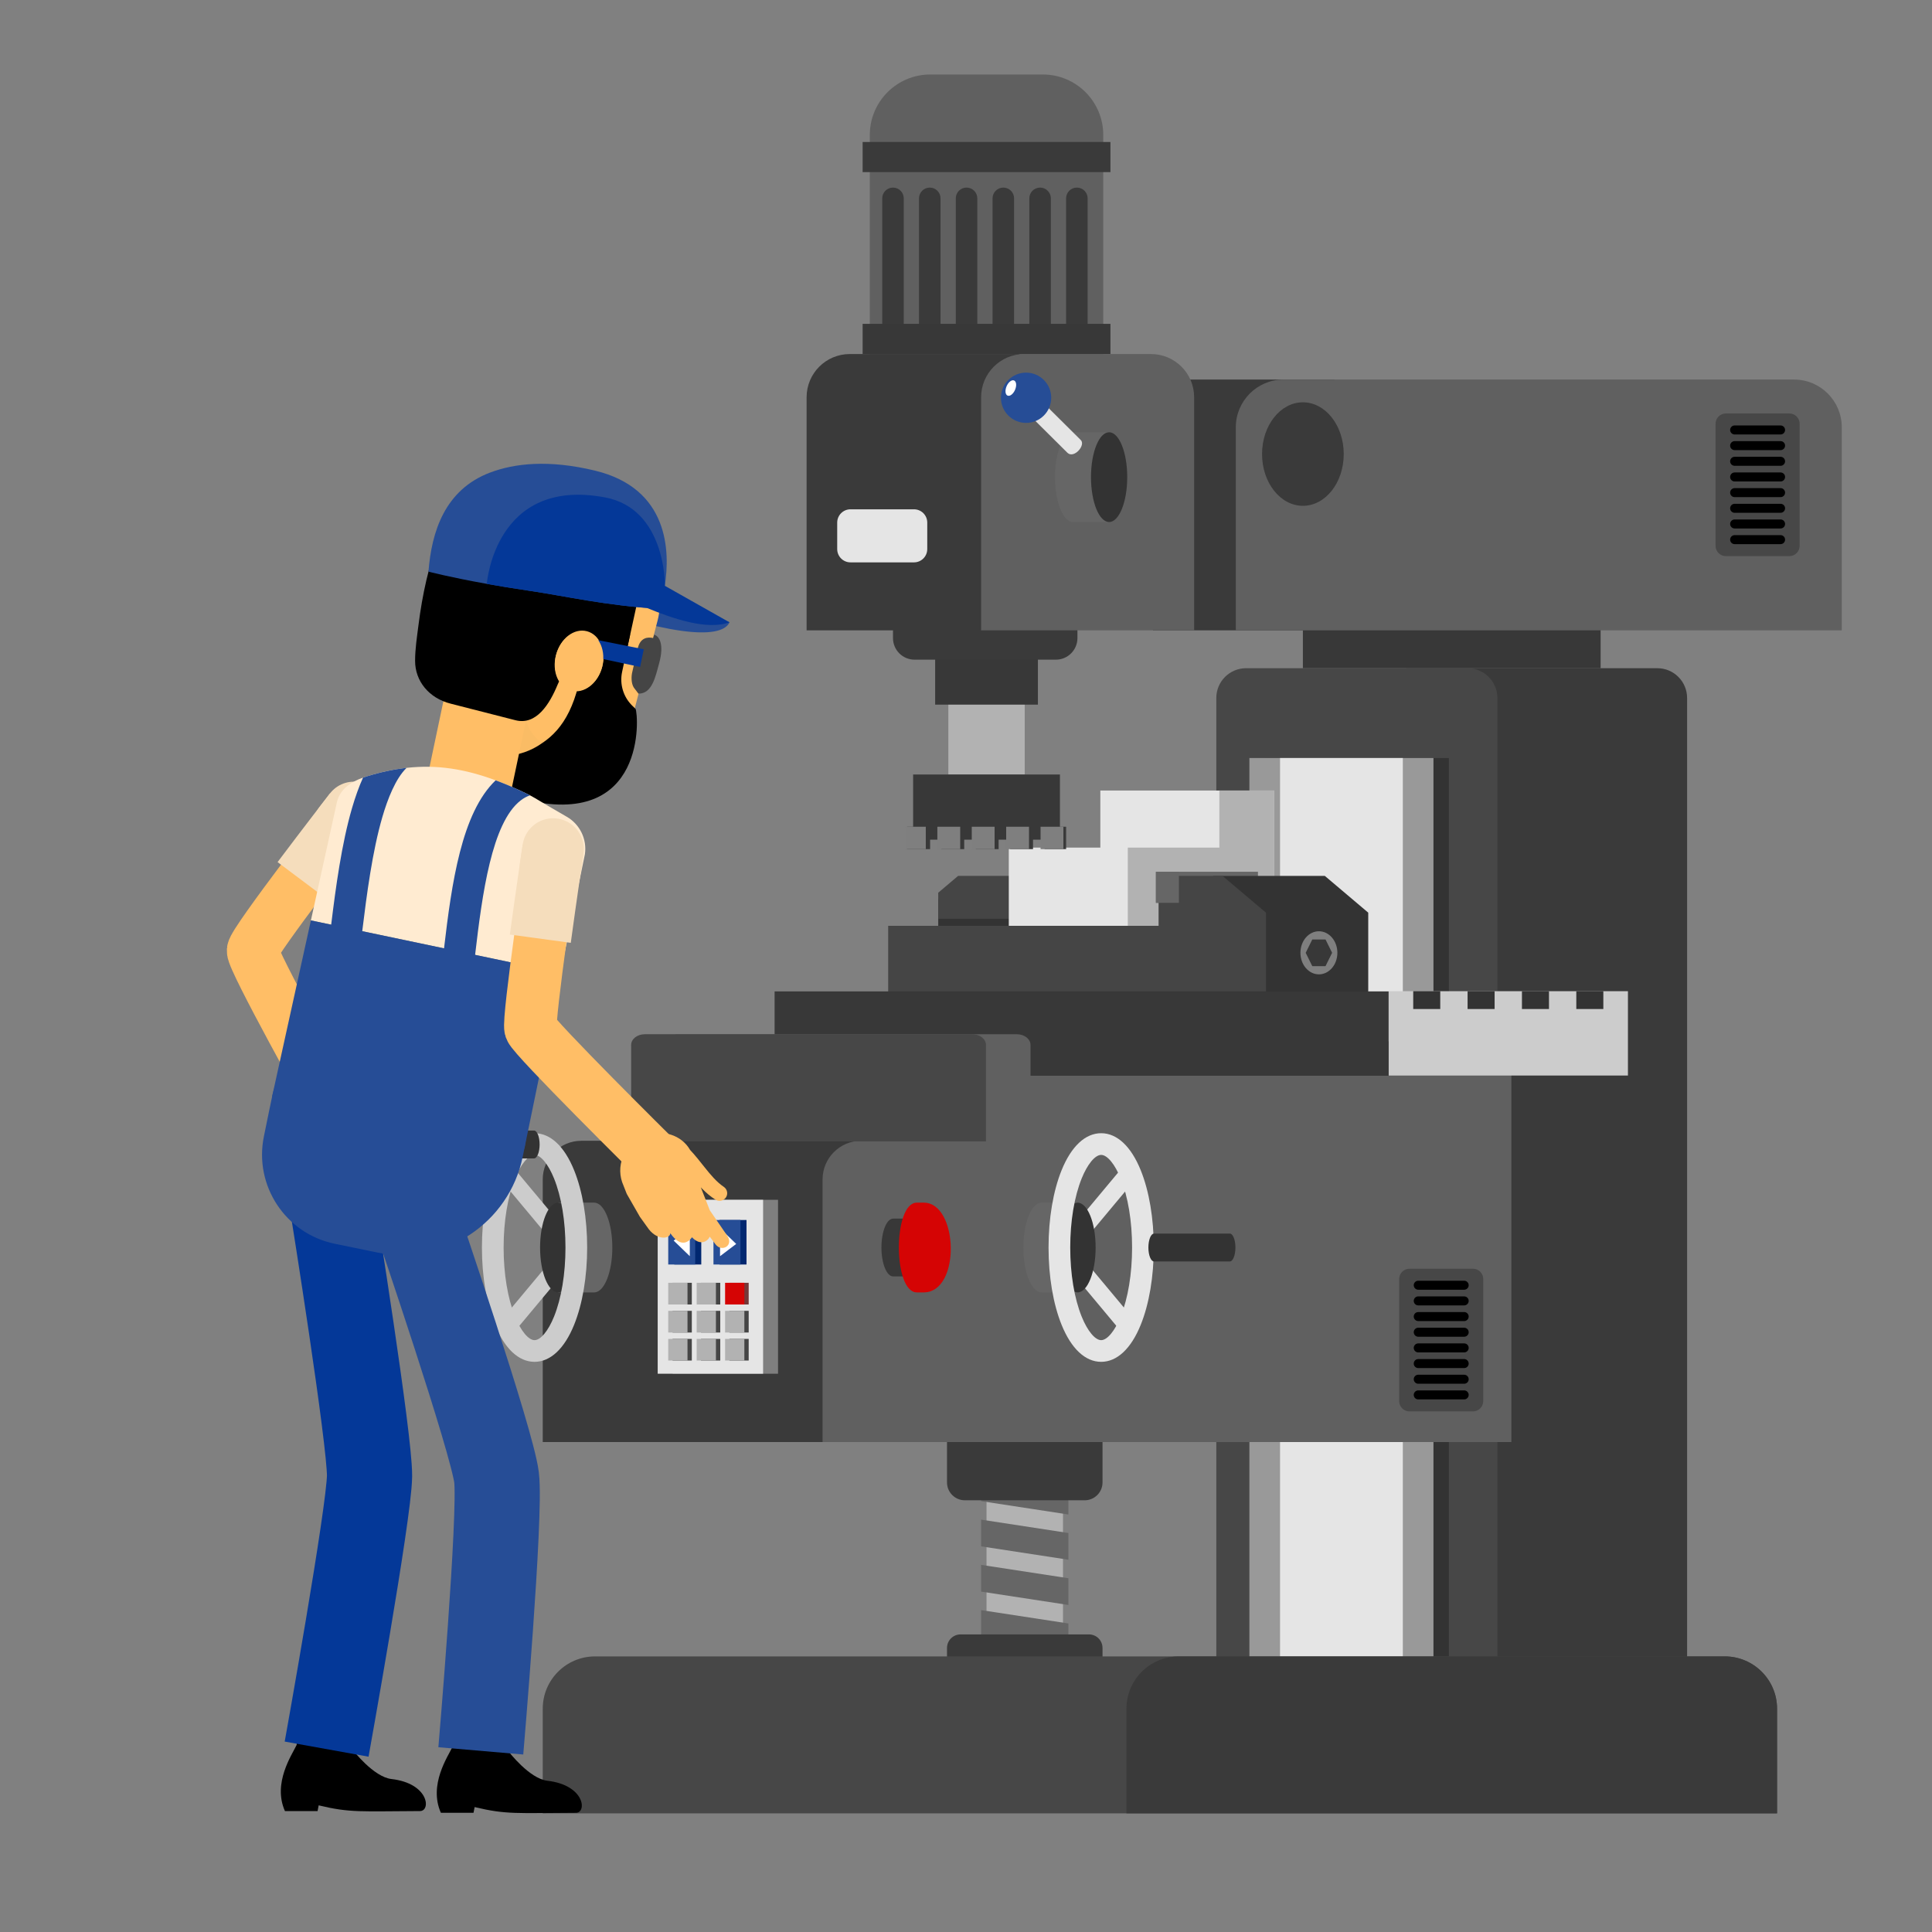<svg xmlns="http://www.w3.org/2000/svg" xmlns:xlink="http://www.w3.org/1999/xlink" viewBox="0 0 1080 1080" width="1080" height="1080" style="width: 100%; height: 100%; transform: translate3d(0px, 0px, 0px); content-visibility: visible;" preserveAspectRatio="xMidYMid meet"><rect x="0" y="0" width="1080" height="1080" fill="#808080" stroke="none"/><defs><clipPath id="__lottie_element_1793"><rect width="1080" height="1080" x="0" y="0"></rect></clipPath><g id="__lottie_element_1893"><g style="display: none;"><g><path></path></g></g></g><mask id="__lottie_element_1893_1" mask-type="alpha"><use xlink:href="#__lottie_element_1893"></use></mask><g id="__lottie_element_1905"><g style="display: none;"><g><path></path></g></g></g><mask id="__lottie_element_1905_1" mask-type="alpha"><use xlink:href="#__lottie_element_1905"></use></mask><clipPath id="__lottie_element_1924"><path d="M0,0 L3840,0 L3840,2160 L0,2160z"></path></clipPath><g id="__lottie_element_1945"><g style="display: block;" transform="matrix(1,0,0,1,1252,686)" opacity="1"><g opacity="1" transform="matrix(1,0,0,1,0,0)"><path fill="rgb(127,127,127)" fill-opacity="1" d=" M1277.9,203.596 C1277.9,203.596 1095.559,203.596 1095.559,203.596 C1095.559,203.596 1095.559,177.596 1095.559,177.596 C1095.559,177.596 1277.9,177.596 1277.9,177.596 C1277.9,177.596 1277.9,203.596 1277.9,203.596z"></path></g></g></g><g id="__lottie_element_1954"><g style="display: block;" transform="matrix(1,0,0,1,1252,686)" opacity="1"><g opacity="1" transform="matrix(1,0,0,1,0,0)"><path fill="rgb(127,127,127)" fill-opacity="1" d=" M1277.9,203.596 C1277.9,203.596 1095.559,203.596 1095.559,203.596 C1095.559,203.596 1095.559,177.596 1095.559,177.596 C1095.559,177.596 1277.9,177.596 1277.9,177.596 C1277.9,177.596 1277.9,203.596 1277.9,203.596z"></path></g></g></g><mask id="__lottie_element_1954_1" mask-type="alpha"><use xlink:href="#__lottie_element_1954"></use></mask><mask id="__lottie_element_1945_1" mask-type="alpha"><use xlink:href="#__lottie_element_1945"></use></mask></defs><g clip-path="url(#__lottie_element_1793)"><g clip-path="url(#__lottie_element_1924)" style="display: block;" transform="matrix(0.491,0,0,0.491,-646.221,38.001)" opacity="1"><g style="display: block;" transform="matrix(1,0,0,1,1252,684)" opacity="1"><g opacity="1" transform="matrix(1,0,0,1,0,0)"><path fill="rgb(56,56,56)" fill-opacity="1" d=" M1547.486,-0.642 C1547.486,-0.642 1886.437,-0.642 1886.437,-0.642 C1886.437,-0.642 1886.437,-94.467 1886.437,-94.467 C1886.437,-94.467 1547.486,-94.467 1547.486,-94.467 C1547.486,-94.467 1547.486,-0.642 1547.486,-0.642z"></path></g><g opacity="1" transform="matrix(1,0,0,1,0,0)"><path fill="rgb(58,58,58)" fill-opacity="1" d=" M1664.9,1193.308 C1664.9,1193.308 1984.9,1193.308 1984.9,1193.308 C1984.9,1193.308 1984.9,33.248 1984.9,33.248 C1984.9,14.531 1969.727,-0.642 1951.01,-0.642 C1951.01,-0.642 1664.9,-0.642 1664.9,-0.642 C1664.9,-0.642 1664.9,1193.308 1664.9,1193.308z"></path></g><g opacity="1" transform="matrix(1,0,0,1,0,0)"><path fill="rgb(71,71,71)" fill-opacity="1" d=" M1448.9,1193.308 C1448.9,1193.308 1768.9,1193.308 1768.9,1193.308 C1768.9,1193.308 1768.9,33.248 1768.9,33.248 C1768.9,14.531 1753.727,-0.642 1735.01,-0.642 C1735.01,-0.642 1482.79,-0.642 1482.79,-0.642 C1464.073,-0.642 1448.9,14.531 1448.9,33.248 C1448.9,33.248 1448.9,1193.308 1448.9,1193.308z"></path></g><g opacity="1" transform="matrix(1,0,0,1,0,0)"><path fill="rgb(51,51,51)" fill-opacity="1" d=" M1504.12,1193.308 C1504.12,1193.308 1713.68,1193.308 1713.68,1193.308 C1713.68,1193.308 1713.68,101.634 1713.68,101.634 C1713.68,101.634 1504.12,101.634 1504.12,101.634 C1504.12,101.634 1504.12,1193.308 1504.12,1193.308z"></path></g><g opacity="1" transform="matrix(1,0,0,1,0,0)"><path fill="rgb(153,153,153)" fill-opacity="1" d=" M1486.579,1193.308 C1486.579,1193.308 1696.139,1193.308 1696.139,1193.308 C1696.139,1193.308 1696.139,101.634 1696.139,101.634 C1696.139,101.634 1486.579,101.634 1486.579,101.634 C1486.579,101.634 1486.579,1193.308 1486.579,1193.308z"></path></g><g opacity="1" transform="matrix(1,0,0,1,0,0)"><path fill="rgb(229,229,229)" fill-opacity="1" d=" M1521.458,1193.308 C1521.458,1193.308 1661.259,1193.308 1661.259,1193.308 C1661.259,1193.308 1661.259,101.634 1661.259,101.634 C1661.259,101.634 1521.458,101.634 1521.458,101.634 C1521.458,101.634 1521.458,1193.308 1521.458,1193.308z"></path></g><g opacity="1" transform="matrix(1,0,0,1,0,0)"><path fill="rgb(58,58,58)" fill-opacity="1" d=" M1376.801,-329.277 C1376.801,-329.277 1583.349,-329.277 1583.349,-329.277 C1583.349,-329.277 1583.349,-43.744 1583.349,-43.744 C1583.349,-43.744 1376.801,-43.744 1376.801,-43.744 C1376.801,-43.744 1376.801,-329.277 1376.801,-329.277z"></path></g><g opacity="1" transform="matrix(1,0,0,1,0,0)"><path fill="rgb(96,96,96)" fill-opacity="1" d=" M2160.999,-274.929 C2160.999,-274.929 2160.999,-43.744 2160.999,-43.744 C2160.999,-43.744 1471.117,-43.744 1471.117,-43.744 C1471.117,-43.744 1471.117,-274.929 1471.117,-274.929 C1471.117,-304.944 1495.449,-329.277 1525.464,-329.277 C1525.464,-329.277 2106.652,-329.277 2106.652,-329.277 C2136.667,-329.277 2160.999,-304.944 2160.999,-274.929z"></path></g><g opacity="1" transform="matrix(1,0,0,1,0,0)"><path fill="rgb(58,58,58)" fill-opacity="1" d=" M1500.986,-244.445 C1500.986,-211.904 1521.805,-185.525 1547.486,-185.525 C1573.167,-185.525 1593.986,-211.904 1593.986,-244.445 C1593.986,-276.986 1573.167,-303.365 1547.486,-303.365 C1521.805,-303.365 1500.986,-276.986 1500.986,-244.445z"></path></g><g opacity="1" transform="matrix(1,0,0,1,0,0)"><g opacity="1" transform="matrix(1,0,0,1,0,0)"><path fill="rgb(71,71,71)" fill-opacity="1" d=" M2029.031,-128.243 C2029.031,-128.243 2101.321,-128.243 2101.321,-128.243 C2107.79,-128.243 2113.034,-133.487 2113.034,-139.956 C2113.034,-139.956 2113.034,-278.95 2113.034,-278.95 C2113.034,-285.419 2107.79,-290.663 2101.321,-290.663 C2101.321,-290.663 2029.031,-290.663 2029.031,-290.663 C2022.562,-290.663 2017.318,-285.419 2017.318,-278.95 C2017.318,-278.95 2017.318,-139.956 2017.318,-139.956 C2017.318,-133.487 2022.562,-128.243 2029.031,-128.243z"></path></g><g opacity="1" transform="matrix(1,0,0,1,0,0)"><g opacity="1" transform="matrix(1,0,0,1,0,0)"><path fill="rgb(0,0,0)" fill-opacity="1" d=" M2039.032,-266.756 C2039.032,-266.756 2091.32,-266.756 2091.32,-266.756 C2094.154,-266.756 2096.451,-269.053 2096.451,-271.887 C2096.451,-271.887 2096.451,-271.887 2096.451,-271.887 C2096.451,-274.721 2094.154,-277.018 2091.32,-277.018 C2091.32,-277.018 2039.032,-277.018 2039.032,-277.018 C2036.198,-277.018 2033.901,-274.721 2033.901,-271.887 C2033.901,-271.887 2033.901,-271.887 2033.901,-271.887 C2033.901,-269.053 2036.198,-266.756 2039.032,-266.756z"></path></g><g opacity="1" transform="matrix(1,0,0,1,0,0)"><path fill="rgb(0,0,0)" fill-opacity="1" d=" M2039.032,-248.918 C2039.032,-248.918 2091.32,-248.918 2091.32,-248.918 C2094.154,-248.918 2096.451,-251.215 2096.451,-254.049 C2096.451,-254.049 2096.451,-254.049 2096.451,-254.049 C2096.451,-256.883 2094.154,-259.18 2091.32,-259.18 C2091.32,-259.18 2039.032,-259.18 2039.032,-259.18 C2036.198,-259.18 2033.901,-256.883 2033.901,-254.049 C2033.901,-254.049 2033.901,-254.049 2033.901,-254.049 C2033.901,-251.215 2036.198,-248.918 2039.032,-248.918z"></path></g><g opacity="1" transform="matrix(1,0,0,1,0,0)"><path fill="rgb(0,0,0)" fill-opacity="1" d=" M2039.032,-231.079 C2039.032,-231.079 2091.32,-231.079 2091.32,-231.079 C2094.154,-231.079 2096.451,-233.376 2096.451,-236.21 C2096.451,-236.21 2096.451,-236.21 2096.451,-236.21 C2096.451,-239.044 2094.154,-241.342 2091.32,-241.342 C2091.32,-241.342 2039.032,-241.342 2039.032,-241.342 C2036.198,-241.342 2033.901,-239.044 2033.901,-236.21 C2033.901,-236.21 2033.901,-236.21 2033.901,-236.21 C2033.901,-233.376 2036.198,-231.079 2039.032,-231.079z"></path></g><g opacity="1" transform="matrix(1,0,0,1,0,0)"><path fill="rgb(0,0,0)" fill-opacity="1" d=" M2039.032,-213.241 C2039.032,-213.241 2091.32,-213.241 2091.32,-213.241 C2094.154,-213.241 2096.451,-215.538 2096.451,-218.372 C2096.451,-218.372 2096.451,-218.372 2096.451,-218.372 C2096.451,-221.206 2094.154,-223.503 2091.32,-223.503 C2091.32,-223.503 2039.032,-223.503 2039.032,-223.503 C2036.198,-223.503 2033.901,-221.206 2033.901,-218.372 C2033.901,-218.372 2033.901,-218.372 2033.901,-218.372 C2033.901,-215.538 2036.198,-213.241 2039.032,-213.241z"></path></g><g opacity="1" transform="matrix(1,0,0,1,0,0)"><path fill="rgb(0,0,0)" fill-opacity="1" d=" M2039.032,-195.403 C2039.032,-195.403 2091.32,-195.403 2091.32,-195.403 C2094.154,-195.403 2096.451,-197.7 2096.451,-200.534 C2096.451,-200.534 2096.451,-200.534 2096.451,-200.534 C2096.451,-203.368 2094.154,-205.665 2091.32,-205.665 C2091.32,-205.665 2039.032,-205.665 2039.032,-205.665 C2036.198,-205.665 2033.901,-203.368 2033.901,-200.534 C2033.901,-200.534 2033.901,-200.534 2033.901,-200.534 C2033.901,-197.7 2036.198,-195.403 2039.032,-195.403z"></path></g><g opacity="1" transform="matrix(1,0,0,1,0,0)"><path fill="rgb(0,0,0)" fill-opacity="1" d=" M2039.032,-177.565 C2039.032,-177.565 2091.32,-177.565 2091.32,-177.565 C2094.154,-177.565 2096.451,-179.862 2096.451,-182.696 C2096.451,-182.696 2096.451,-182.696 2096.451,-182.696 C2096.451,-185.53 2094.154,-187.827 2091.32,-187.827 C2091.32,-187.827 2039.032,-187.827 2039.032,-187.827 C2036.198,-187.827 2033.901,-185.53 2033.901,-182.696 C2033.901,-182.696 2033.901,-182.696 2033.901,-182.696 C2033.901,-179.862 2036.198,-177.565 2039.032,-177.565z"></path></g><g opacity="1" transform="matrix(1,0,0,1,0,0)"><path fill="rgb(0,0,0)" fill-opacity="1" d=" M2039.032,-159.726 C2039.032,-159.726 2091.32,-159.726 2091.32,-159.726 C2094.154,-159.726 2096.451,-162.023 2096.451,-164.857 C2096.451,-164.857 2096.451,-164.857 2096.451,-164.857 C2096.451,-167.691 2094.154,-169.989 2091.32,-169.989 C2091.32,-169.989 2039.032,-169.989 2039.032,-169.989 C2036.198,-169.989 2033.901,-167.691 2033.901,-164.857 C2033.901,-164.857 2033.901,-164.857 2033.901,-164.857 C2033.901,-162.023 2036.198,-159.726 2039.032,-159.726z"></path></g><g opacity="1" transform="matrix(1,0,0,1,0,0)"><path fill="rgb(0,0,0)" fill-opacity="1" d=" M2039.032,-141.888 C2039.032,-141.888 2091.32,-141.888 2091.32,-141.888 C2094.154,-141.888 2096.451,-144.185 2096.451,-147.019 C2096.451,-147.019 2096.451,-147.019 2096.451,-147.019 C2096.451,-149.853 2094.154,-152.15 2091.32,-152.15 C2091.32,-152.15 2039.032,-152.15 2039.032,-152.15 C2036.198,-152.15 2033.901,-149.853 2033.901,-147.019 C2033.901,-147.019 2033.901,-147.019 2033.901,-147.019 C2033.901,-144.185 2036.198,-141.888 2039.032,-141.888z"></path></g></g></g></g><g style="display: block;" transform="matrix(1,0,0,1,1252,684)" opacity="1"><g opacity="1" transform="matrix(1,0,0,1,0,0)"><g opacity="1" transform="matrix(1,0,0,1,0,0)"><path fill="rgb(178,178,178)" fill-opacity="1" d=" M1187.306,1103.922 C1187.306,1103.922 1274.359,1103.922 1274.359,1103.922 C1274.359,1103.922 1274.359,879.211 1274.359,879.211 C1274.359,879.211 1187.306,879.211 1187.306,879.211 C1187.306,879.211 1187.306,1103.922 1187.306,1103.922z"></path></g><g opacity="1" transform="matrix(1,0,0,1,0,0)"><path fill="rgb(102,102,102)" fill-opacity="1" d=" M1181.143,896.153 C1181.143,896.153 1280.523,911.37 1280.523,911.37 C1280.523,911.37 1280.523,880.937 1280.523,880.937 C1280.523,880.937 1181.143,865.72 1181.143,865.72 C1181.143,865.72 1181.143,896.153 1181.143,896.153z"></path></g><g opacity="1" transform="matrix(1,0,0,1,0,0)"><path fill="rgb(102,102,102)" fill-opacity="1" d=" M1181.143,947.653 C1181.143,947.653 1280.523,962.87 1280.523,962.87 C1280.523,962.87 1280.523,932.437 1280.523,932.437 C1280.523,932.437 1181.143,917.22 1181.143,917.22 C1181.143,917.22 1181.143,947.653 1181.143,947.653z"></path></g><g opacity="1" transform="matrix(1,0,0,1,0,0)"><path fill="rgb(102,102,102)" fill-opacity="1" d=" M1181.143,999.153 C1181.143,999.153 1280.523,1014.37 1280.523,1014.37 C1280.523,1014.37 1280.523,983.937 1280.523,983.937 C1280.523,983.937 1181.143,968.72 1181.143,968.72 C1181.143,968.72 1181.143,999.153 1181.143,999.153z"></path></g><g opacity="1" transform="matrix(1,0,0,1,0,0)"><path fill="rgb(102,102,102)" fill-opacity="1" d=" M1181.143,1050.653 C1181.143,1050.653 1280.523,1065.87 1280.523,1065.87 C1280.523,1065.87 1280.523,1035.437 1280.523,1035.437 C1280.523,1035.437 1181.143,1020.22 1181.143,1020.22 C1181.143,1020.22 1181.143,1050.653 1181.143,1050.653z"></path></g><g opacity="1" transform="matrix(1,0,0,1,0,0)"><path fill="rgb(102,102,102)" fill-opacity="1" d=" M1181.143,1102.153 C1181.143,1102.153 1280.523,1117.37 1280.523,1117.37 C1280.523,1117.37 1280.523,1086.937 1280.523,1086.937 C1280.523,1086.937 1181.143,1071.72 1181.143,1071.72 C1181.143,1071.72 1181.143,1102.153 1181.143,1102.153z"></path></g></g><g opacity="1" transform="matrix(1,0,0,1,0,0)"><g opacity="1" transform="matrix(1,0,0,1,0,0)"><g opacity="1" transform="matrix(1,0,0,1,0,0)"><path fill="rgb(58,58,58)" fill-opacity="1" d=" M682.038,880.366 C682.038,880.366 1080.811,880.366 1080.811,880.366 C1080.811,880.366 1080.811,537.38 1080.811,537.38 C1080.811,537.38 726.072,537.38 726.072,537.38 C701.752,537.38 682.038,557.094 682.038,581.414 C682.038,581.414 682.038,880.366 682.038,880.366z"></path></g><g opacity="1" transform="matrix(1,0,0,1,0,0)"><path fill="rgb(96,96,96)" fill-opacity="1" d=" M1223.02,537.38 C1223.02,537.38 1223.02,424.088 1223.02,424.088 C1223.02,424.088 1784.828,424.088 1784.828,424.088 C1784.828,424.088 1784.828,880.366 1784.828,880.366 C1784.828,880.366 1000.63,880.366 1000.63,880.366 C1000.63,880.366 1000.63,581.414 1000.63,581.414 C1000.63,557.094 1020.344,537.38 1044.664,537.38 C1044.664,537.38 1223.02,537.38 1223.02,537.38z"></path></g></g><g opacity="1" transform="matrix(1,0,0,1,0,0)"><path fill="rgb(58,58,58)" fill-opacity="1" d=" M1162.63,946.687 C1162.63,946.687 1299.035,946.687 1299.035,946.687 C1310.259,946.687 1319.357,937.589 1319.357,926.365 C1319.357,926.365 1319.357,880.366 1319.357,880.366 C1319.357,880.366 1142.308,880.366 1142.308,880.366 C1142.308,880.366 1142.308,926.365 1142.308,926.365 C1142.308,937.589 1151.406,946.687 1162.63,946.687z"></path></g></g><g opacity="1" transform="matrix(1,0,0,1,0,0)"><g opacity="1" transform="matrix(1,0,0,1,0,0)"><path fill="rgb(127,127,127)" fill-opacity="1" d=" M829.918,802.608 C829.918,802.608 949.93,802.608 949.93,802.608 C949.93,802.608 949.93,604.588 949.93,604.588 C949.93,604.588 829.918,604.588 829.918,604.588 C829.918,604.588 829.918,802.608 829.918,802.608z"></path></g><g opacity="1" transform="matrix(1,0,0,1,0,0)"><path fill="rgb(229,229,229)" fill-opacity="1" d=" M812.918,802.608 C812.918,802.608 932.93,802.608 932.93,802.608 C932.93,802.608 932.93,604.588 932.93,604.588 C932.93,604.588 812.918,604.588 812.918,604.588 C812.918,604.588 812.918,802.608 812.918,802.608z"></path></g><g opacity="1" transform="matrix(1,0,0,1,0,0)"><g opacity="1" transform="matrix(1,0,0,1,0,0)"><g opacity="1" transform="matrix(1,0,0,1,0,0)"><path fill="rgb(0,39,112)" fill-opacity="1" d=" M883.32,678.258 C883.32,678.258 914.035,678.258 914.035,678.258 C914.035,678.258 914.035,627.577 914.035,627.577 C914.035,627.577 883.32,627.577 883.32,627.577 C883.32,627.577 883.32,678.258 883.32,678.258z"></path></g></g><g opacity="1" transform="matrix(1,0,0,1,0,0)"><path fill="rgb(38,77,150)" fill-opacity="1" d=" M876.424,678.258 C876.424,678.258 907.14,678.258 907.14,678.258 C907.14,678.258 907.14,627.577 907.14,627.577 C907.14,627.577 876.424,627.577 876.424,627.577 C876.424,627.577 876.424,678.258 876.424,678.258z"></path></g><g opacity="1" transform="matrix(1,0,0,1,0,0)"><path fill="rgb(255,255,255)" fill-opacity="1" d=" M883.9,668.792 C883.9,668.792 902.299,654.826 902.299,654.826 C902.299,654.826 883.9,637.042 883.9,637.042 C883.9,637.042 883.9,668.792 883.9,668.792z"></path></g></g><g opacity="1" transform="matrix(1,0,0,1,0,0)"><g opacity="1" transform="matrix(1,0,0,1,0,0)"><g opacity="1" transform="matrix(1,0,0,1,0,0)"><g opacity="1" transform="matrix(1,0,0,1,0,0)"><path fill="rgb(117,56,56)" fill-opacity="1" d=" M894.576,723.747 C894.576,723.747 916.51,723.747 916.51,723.747 C916.51,723.747 916.51,699.069 916.51,699.069 C916.51,699.069 894.576,699.069 894.576,699.069 C894.576,699.069 894.576,723.747 894.576,723.747z"></path></g></g><g opacity="1" transform="matrix(1,0,0,1,0,0)"><path fill="rgb(213,4,4)" fill-opacity="1" d=" M889.652,723.747 C889.652,723.747 911.586,723.747 911.586,723.747 C911.586,723.747 911.586,699.069 911.586,699.069 C911.586,699.069 889.652,699.069 889.652,699.069 C889.652,699.069 889.652,723.747 889.652,723.747z"></path></g></g><g opacity="1" transform="matrix(1,0,0,1,0,0)"><g opacity="1" transform="matrix(1,0,0,1,0,0)"><g opacity="1" transform="matrix(1,0,0,1,0,0)"><path fill="rgb(69,69,69)" fill-opacity="1" d=" M862.209,723.747 C862.209,723.747 884.144,723.747 884.144,723.747 C884.144,723.747 884.144,699.069 884.144,699.069 C884.144,699.069 862.209,699.069 862.209,699.069 C862.209,699.069 862.209,723.747 862.209,723.747z"></path></g></g><g opacity="1" transform="matrix(1,0,0,1,0,0)"><path fill="rgb(178,178,178)" fill-opacity="1" d=" M857.285,723.747 C857.285,723.747 879.22,723.747 879.22,723.747 C879.22,723.747 879.22,699.069 879.22,699.069 C879.22,699.069 857.285,699.069 857.285,699.069 C857.285,699.069 857.285,723.747 857.285,723.747z"></path></g></g><g opacity="1" transform="matrix(1,0,0,1,0,0)"><g opacity="1" transform="matrix(1,0,0,1,0,0)"><g opacity="1" transform="matrix(1,0,0,1,0,0)"><path fill="rgb(69,69,69)" fill-opacity="1" d=" M829.842,723.747 C829.842,723.747 851.777,723.747 851.777,723.747 C851.777,723.747 851.777,699.069 851.777,699.069 C851.777,699.069 829.842,699.069 829.842,699.069 C829.842,699.069 829.842,723.747 829.842,723.747z"></path></g></g><g opacity="1" transform="matrix(1,0,0,1,0,0)"><path fill="rgb(178,178,178)" fill-opacity="1" d=" M824.918,723.747 C824.918,723.747 846.853,723.747 846.853,723.747 C846.853,723.747 846.853,699.069 846.853,699.069 C846.853,699.069 824.918,699.069 824.918,699.069 C824.918,699.069 824.918,723.747 824.918,723.747z"></path></g></g><g opacity="1" transform="matrix(1,0,0,1,0,0)"><g opacity="1" transform="matrix(1,0,0,1,0,0)"><g opacity="1" transform="matrix(1,0,0,1,0,0)"><path fill="rgb(69,69,69)" fill-opacity="1" d=" M894.576,755.68 C894.576,755.68 916.51,755.68 916.51,755.68 C916.51,755.68 916.51,731.002 916.51,731.002 C916.51,731.002 894.576,731.002 894.576,731.002 C894.576,731.002 894.576,755.68 894.576,755.68z"></path></g></g><g opacity="1" transform="matrix(1,0,0,1,0,0)"><path fill="rgb(178,178,178)" fill-opacity="1" d=" M889.652,755.68 C889.652,755.68 911.586,755.68 911.586,755.68 C911.586,755.68 911.586,731.002 911.586,731.002 C911.586,731.002 889.652,731.002 889.652,731.002 C889.652,731.002 889.652,755.68 889.652,755.68z"></path></g></g><g opacity="1" transform="matrix(1,0,0,1,0,0)"><g opacity="1" transform="matrix(1,0,0,1,0,0)"><g opacity="1" transform="matrix(1,0,0,1,0,0)"><path fill="rgb(69,69,69)" fill-opacity="1" d=" M862.209,755.68 C862.209,755.68 884.144,755.68 884.144,755.68 C884.144,755.68 884.144,731.002 884.144,731.002 C884.144,731.002 862.209,731.002 862.209,731.002 C862.209,731.002 862.209,755.68 862.209,755.68z"></path></g></g><g opacity="1" transform="matrix(1,0,0,1,0,0)"><path fill="rgb(178,178,178)" fill-opacity="1" d=" M857.285,755.68 C857.285,755.68 879.22,755.68 879.22,755.68 C879.22,755.68 879.22,731.002 879.22,731.002 C879.22,731.002 857.285,731.002 857.285,731.002 C857.285,731.002 857.285,755.68 857.285,755.68z"></path></g></g><g opacity="1" transform="matrix(1,0,0,1,0,0)"><g opacity="1" transform="matrix(1,0,0,1,0,0)"><g opacity="1" transform="matrix(1,0,0,1,0,0)"><path fill="rgb(69,69,69)" fill-opacity="1" d=" M829.842,755.68 C829.842,755.68 851.777,755.68 851.777,755.68 C851.777,755.68 851.777,731.002 851.777,731.002 C851.777,731.002 829.842,731.002 829.842,731.002 C829.842,731.002 829.842,755.68 829.842,755.68z"></path></g></g><g opacity="1" transform="matrix(1,0,0,1,0,0)"><path fill="rgb(178,178,178)" fill-opacity="1" d=" M824.918,755.68 C824.918,755.68 846.853,755.68 846.853,755.68 C846.853,755.68 846.853,731.002 846.853,731.002 C846.853,731.002 824.918,731.002 824.918,731.002 C824.918,731.002 824.918,755.68 824.918,755.68z"></path></g></g><g opacity="1" transform="matrix(1,0,0,1,0,0)"><g opacity="1" transform="matrix(1,0,0,1,0,0)"><g opacity="1" transform="matrix(1,0,0,1,0,0)"><path fill="rgb(69,69,69)" fill-opacity="1" d=" M894.576,787.614 C894.576,787.614 916.51,787.614 916.51,787.614 C916.51,787.614 916.51,762.936 916.51,762.936 C916.51,762.936 894.576,762.936 894.576,762.936 C894.576,762.936 894.576,787.614 894.576,787.614z"></path></g></g><g opacity="1" transform="matrix(1,0,0,1,0,0)"><path fill="rgb(178,178,178)" fill-opacity="1" d=" M889.652,787.614 C889.652,787.614 911.586,787.614 911.586,787.614 C911.586,787.614 911.586,762.936 911.586,762.936 C911.586,762.936 889.652,762.936 889.652,762.936 C889.652,762.936 889.652,787.614 889.652,787.614z"></path></g></g><g opacity="1" transform="matrix(1,0,0,1,0,0)"><g opacity="1" transform="matrix(1,0,0,1,0,0)"><g opacity="1" transform="matrix(1,0,0,1,0,0)"><path fill="rgb(69,69,69)" fill-opacity="1" d=" M862.209,787.614 C862.209,787.614 884.144,787.614 884.144,787.614 C884.144,787.614 884.144,762.936 884.144,762.936 C884.144,762.936 862.209,762.936 862.209,762.936 C862.209,762.936 862.209,787.614 862.209,787.614z"></path></g></g><g opacity="1" transform="matrix(1,0,0,1,0,0)"><path fill="rgb(178,178,178)" fill-opacity="1" d=" M857.285,787.614 C857.285,787.614 879.22,787.614 879.22,787.614 C879.22,787.614 879.22,762.936 879.22,762.936 C879.22,762.936 857.285,762.936 857.285,762.936 C857.285,762.936 857.285,787.614 857.285,787.614z"></path></g></g><g opacity="1" transform="matrix(1,0,0,1,0,0)"><g opacity="1" transform="matrix(1,0,0,1,0,0)"><g opacity="1" transform="matrix(1,0,0,1,0,0)"><path fill="rgb(69,69,69)" fill-opacity="1" d=" M829.842,787.614 C829.842,787.614 851.777,787.614 851.777,787.614 C851.777,787.614 851.777,762.936 851.777,762.936 C851.777,762.936 829.842,762.936 829.842,762.936 C829.842,762.936 829.842,787.614 829.842,787.614z"></path></g></g><g opacity="1" transform="matrix(1,0,0,1,0,0)"><path fill="rgb(178,178,178)" fill-opacity="1" d=" M824.918,787.614 C824.918,787.614 846.853,787.614 846.853,787.614 C846.853,787.614 846.853,762.936 846.853,762.936 C846.853,762.936 824.918,762.936 824.918,762.936 C824.918,762.936 824.918,787.614 824.918,787.614z"></path></g></g></g><g opacity="1" transform="matrix(1,0,0,1,0,0)"><g opacity="1" transform="matrix(1,0,0,1,0,0)"><path fill="rgb(0,39,112)" fill-opacity="1" d=" M831.814,678.258 C831.814,678.258 862.529,678.258 862.529,678.258 C862.529,678.258 862.529,627.577 862.529,627.577 C862.529,627.577 831.814,627.577 831.814,627.577 C831.814,627.577 831.814,678.258 831.814,678.258z"></path></g><g opacity="1" transform="matrix(1,0,0,1,0,0)"><path fill="rgb(38,77,150)" fill-opacity="1" d=" M824.918,678.258 C824.918,678.258 855.634,678.258 855.634,678.258 C855.634,678.258 855.634,627.577 855.634,627.577 C855.634,627.577 824.918,627.577 824.918,627.577 C824.918,627.577 824.918,678.258 824.918,678.258z"></path></g><g opacity="1" transform="matrix(1,0,0,1,0,0)"><path fill="rgb(255,255,255)" fill-opacity="1" d=" M849.476,637.042 C849.476,637.042 831.077,651.009 831.077,651.009 C831.077,651.009 849.476,668.792 849.476,668.792 C849.476,668.792 849.476,637.042 849.476,637.042z"></path></g></g></g><g opacity="1" transform="matrix(1,0,0,1,0,0)"><g opacity="1" transform="matrix(1,0,0,1,0,0)"><g opacity="1" transform="matrix(1,0,0,1,0,0)"><path fill="rgb(204,204,204)" fill-opacity="1" d=" M684.829,642.351 C684.829,642.351 632.447,579.567 632.447,579.567 C632.447,579.567 647.765,566.788 647.765,566.788 C647.765,566.788 700.146,629.572 700.146,629.572 C700.146,629.572 684.829,642.351 684.829,642.351z"></path></g><g opacity="1" transform="matrix(1,0,0,1,0,0)"><path fill="rgb(204,204,204)" fill-opacity="1" d=" M647.765,757.261 C647.765,757.261 632.447,744.482 632.447,744.482 C632.447,744.482 684.829,681.698 684.829,681.698 C684.829,681.698 700.146,694.477 700.146,694.477 C700.146,694.477 647.765,757.261 647.765,757.261z"></path></g><g opacity="1" transform="matrix(1,0,0,1,0,0)"><g opacity="1" transform="matrix(1,0,0,1,0,0)"><path fill="rgb(102,102,102)" fill-opacity="1" d=" M740.638,607.82 C740.638,607.82 699.643,607.82 699.643,607.82 C699.643,607.82 699.643,710.015 699.643,710.015 C699.643,710.015 740.638,710.015 740.638,710.015 C752.031,710.015 761.267,687.137 761.267,658.917 C761.267,630.697 752.031,607.82 740.638,607.82z"></path></g><g opacity="1" transform="matrix(1,0,0,1,0,0)"><path fill="rgb(51,51,51)" fill-opacity="1" d=" M720.273,658.917 C720.273,687.137 711.037,710.015 699.644,710.015 C688.251,710.015 679.015,687.137 679.015,658.917 C679.015,630.697 688.251,607.82 699.644,607.82 C711.037,607.82 720.273,630.697 720.273,658.917z"></path></g></g><g opacity="1" transform="matrix(1,0,0,1,0,0)"><path fill="rgb(204,204,204)" fill-opacity="1" d=" M672.715,789.065 C654.639,789.065 638.629,774.069 627.635,746.837 C618.074,723.153 612.808,691.929 612.808,658.917 C612.808,625.905 618.074,594.682 627.635,570.998 C638.629,543.766 654.639,528.769 672.715,528.769 C690.791,528.769 706.8,543.766 717.794,570.998 C727.356,594.682 732.622,625.905 732.622,658.917 C732.622,691.929 727.356,723.153 717.794,746.837 C706.8,774.069 690.791,789.065 672.715,789.065z M672.715,553.467 C665.81,553.467 657.104,563.978 650.537,580.244 C642.134,601.059 637.506,628.999 637.506,658.917 C637.506,688.835 642.134,716.776 650.537,737.591 C657.104,753.857 665.81,764.367 672.715,764.367 C679.62,764.367 688.325,753.857 694.892,737.591 C703.296,716.776 707.924,688.835 707.924,658.917 C707.924,628.999 703.296,601.059 694.892,580.244 C688.325,563.978 679.62,553.467 672.715,553.467z"></path></g></g><g opacity="1" transform="matrix(1,0,0,1,0,0)"><path fill="rgb(51,51,51)" fill-opacity="1" d=" M585.806,525.734 C585.806,525.734 672.088,525.734 672.088,525.734 C675.626,525.734 678.495,532.839 678.495,541.603 C678.495,550.367 675.626,557.471 672.088,557.471 C672.088,557.471 585.806,557.471 585.806,557.471 C582.268,557.471 579.4,550.367 579.4,541.603 C579.4,532.839 582.268,525.734 585.806,525.734z"></path></g></g><g opacity="1" transform="matrix(1,0,0,1,0,0)"><g opacity="1" transform="matrix(1,0,0,1,0,0)"><g opacity="1" transform="matrix(1,0,0,1,0,0)"><path fill="rgb(229,229,229)" fill-opacity="1" d=" M1305.698,642.351 C1305.698,642.351 1358.08,579.567 1358.08,579.567 C1358.08,579.567 1342.762,566.788 1342.762,566.788 C1342.762,566.788 1290.38,629.572 1290.38,629.572 C1290.38,629.572 1305.698,642.351 1305.698,642.351z"></path></g><g opacity="1" transform="matrix(1,0,0,1,0,0)"><path fill="rgb(229,229,229)" fill-opacity="1" d=" M1342.762,757.261 C1342.762,757.261 1358.08,744.482 1358.08,744.482 C1358.08,744.482 1305.698,681.698 1305.698,681.698 C1305.698,681.698 1290.38,694.477 1290.38,694.477 C1290.38,694.477 1342.762,757.261 1342.762,757.261z"></path></g><g opacity="1" transform="matrix(1,0,0,1,0,0)"><g opacity="1" transform="matrix(1,0,0,1,0,0)"><path fill="rgb(102,102,102)" fill-opacity="1" d=" M1249.889,607.82 C1249.889,607.82 1290.884,607.82 1290.884,607.82 C1290.884,607.82 1290.884,710.015 1290.884,710.015 C1290.884,710.015 1249.889,710.015 1249.889,710.015 C1238.496,710.015 1229.26,687.137 1229.26,658.917 C1229.26,630.697 1238.496,607.82 1249.889,607.82z"></path></g><g opacity="1" transform="matrix(1,0,0,1,0,0)"><path fill="rgb(51,51,51)" fill-opacity="1" d=" M1270.255,658.917 C1270.255,687.137 1279.491,710.015 1290.884,710.015 C1302.277,710.015 1311.512,687.137 1311.512,658.917 C1311.512,630.697 1302.277,607.82 1290.884,607.82 C1279.491,607.82 1270.255,630.697 1270.255,658.917z"></path></g></g><g opacity="1" transform="matrix(1,0,0,1,0,0)"><path fill="rgb(229,229,229)" fill-opacity="1" d=" M1272.733,746.837 C1263.171,723.153 1257.906,691.929 1257.906,658.917 C1257.906,625.905 1263.171,594.682 1272.733,570.998 C1283.727,543.766 1299.736,528.769 1317.812,528.769 C1335.888,528.769 1351.898,543.766 1362.892,570.998 C1372.453,594.682 1377.719,625.905 1377.719,658.917 C1377.719,691.929 1372.453,723.153 1362.892,746.837 C1351.898,774.069 1335.888,789.065 1317.812,789.065 C1299.736,789.065 1283.727,774.069 1272.733,746.837z M1295.635,580.244 C1287.231,601.059 1282.603,628.999 1282.603,658.917 C1282.603,688.835 1287.231,716.776 1295.635,737.591 C1302.202,753.857 1310.907,764.367 1317.812,764.367 C1324.717,764.367 1333.423,753.857 1339.99,737.591 C1348.393,716.776 1353.021,688.835 1353.021,658.917 C1353.021,628.999 1348.393,601.059 1339.99,580.244 C1333.423,563.978 1324.717,553.467 1317.812,553.467 C1310.907,553.467 1302.202,563.978 1295.635,580.244z"></path></g></g><g opacity="1" transform="matrix(1,0,0,1,0,0)"><path fill="rgb(51,51,51)" fill-opacity="1" d=" M1464.268,643.049 C1464.268,643.049 1377.986,643.049 1377.986,643.049 C1374.448,643.049 1371.58,650.153 1371.58,658.917 C1371.58,667.681 1374.448,674.786 1377.986,674.786 C1377.986,674.786 1464.268,674.786 1464.268,674.786 C1467.806,674.786 1470.674,667.681 1470.674,658.917 C1470.674,650.153 1467.806,643.049 1464.268,643.049z"></path></g></g><g opacity="1" transform="matrix(1,0,0,1,0,0)"><path fill="rgb(56,56,56)" fill-opacity="1" d=" M1080.943,626.017 C1080.943,626.017 1107.339,626.017 1107.339,626.017 C1107.339,626.017 1107.339,691.818 1107.339,691.818 C1107.339,691.818 1080.943,691.818 1080.943,691.818 C1073.607,691.818 1067.66,677.087 1067.66,658.917 C1067.66,640.747 1073.607,626.017 1080.943,626.017z"></path></g><g opacity="1" transform="matrix(1,0,0,1,0,0)"><path fill="rgb(213,4,4)" fill-opacity="1" d=" M1107.956,607.82 C1107.956,607.82 1115.731,607.82 1115.731,607.82 C1115.731,607.82 1115.731,607.82 1115.731,607.82 C1155.4,607.82 1158.4,710.015 1115.731,710.015 C1115.731,710.015 1115.731,710.015 1115.731,710.015 C1115.731,710.015 1107.956,710.015 1107.956,710.015 C1080.701,710.015 1080.661,607.82 1107.956,607.82z"></path></g><g opacity="1" transform="matrix(1,0,0,1,0,0)"><g opacity="1" transform="matrix(1,0,0,1,0,0)"><path fill="rgb(71,71,71)" fill-opacity="1" d=" M1668.816,845.485 C1668.816,845.485 1741.106,845.485 1741.106,845.485 C1747.575,845.485 1752.82,840.241 1752.82,833.772 C1752.82,833.772 1752.82,694.778 1752.82,694.778 C1752.82,688.309 1747.575,683.065 1741.106,683.065 C1741.106,683.065 1668.816,683.065 1668.816,683.065 C1662.347,683.065 1657.103,688.309 1657.103,694.778 C1657.103,694.778 1657.103,833.772 1657.103,833.772 C1657.103,840.241 1662.347,845.485 1668.816,845.485z"></path></g><g opacity="1" transform="matrix(1,0,0,1,0,0)"><g opacity="1" transform="matrix(1,0,0,1,0,0)"><path fill="rgb(0,0,0)" fill-opacity="1" d=" M1678.818,706.972 C1678.818,706.972 1731.105,706.972 1731.105,706.972 C1733.939,706.972 1736.236,704.675 1736.236,701.841 C1736.236,701.841 1736.236,701.841 1736.236,701.841 C1736.236,699.007 1733.939,696.71 1731.105,696.71 C1731.105,696.71 1678.818,696.71 1678.818,696.71 C1675.984,696.71 1673.687,699.007 1673.687,701.841 C1673.687,701.841 1673.687,701.841 1673.687,701.841 C1673.687,704.675 1675.984,706.972 1678.818,706.972z"></path></g><g opacity="1" transform="matrix(1,0,0,1,0,0)"><path fill="rgb(0,0,0)" fill-opacity="1" d=" M1678.818,724.81 C1678.818,724.81 1731.105,724.81 1731.105,724.81 C1733.939,724.81 1736.236,722.513 1736.236,719.679 C1736.236,719.679 1736.236,719.679 1736.236,719.679 C1736.236,716.845 1733.939,714.548 1731.105,714.548 C1731.105,714.548 1678.818,714.548 1678.818,714.548 C1675.984,714.548 1673.687,716.845 1673.687,719.679 C1673.687,719.679 1673.687,719.679 1673.687,719.679 C1673.687,722.513 1675.984,724.81 1678.818,724.81z"></path></g><g opacity="1" transform="matrix(1,0,0,1,0,0)"><path fill="rgb(0,0,0)" fill-opacity="1" d=" M1678.818,742.649 C1678.818,742.649 1731.105,742.649 1731.105,742.649 C1733.939,742.649 1736.236,740.352 1736.236,737.518 C1736.236,737.518 1736.236,737.518 1736.236,737.518 C1736.236,734.684 1733.939,732.386 1731.105,732.386 C1731.105,732.386 1678.818,732.386 1678.818,732.386 C1675.984,732.386 1673.687,734.684 1673.687,737.518 C1673.687,737.518 1673.687,737.518 1673.687,737.518 C1673.687,740.352 1675.984,742.649 1678.818,742.649z"></path></g><g opacity="1" transform="matrix(1,0,0,1,0,0)"><path fill="rgb(0,0,0)" fill-opacity="1" d=" M1678.818,760.487 C1678.818,760.487 1731.105,760.487 1731.105,760.487 C1733.939,760.487 1736.236,758.19 1736.236,755.356 C1736.236,755.356 1736.236,755.356 1736.236,755.356 C1736.236,752.522 1733.939,750.225 1731.105,750.225 C1731.105,750.225 1678.818,750.225 1678.818,750.225 C1675.984,750.225 1673.687,752.522 1673.687,755.356 C1673.687,755.356 1673.687,755.356 1673.687,755.356 C1673.687,758.19 1675.984,760.487 1678.818,760.487z"></path></g><g opacity="1" transform="matrix(1,0,0,1,0,0)"><path fill="rgb(0,0,0)" fill-opacity="1" d=" M1678.818,778.325 C1678.818,778.325 1731.105,778.325 1731.105,778.325 C1733.939,778.325 1736.236,776.028 1736.236,773.194 C1736.236,773.194 1736.236,773.194 1736.236,773.194 C1736.236,770.36 1733.939,768.063 1731.105,768.063 C1731.105,768.063 1678.818,768.063 1678.818,768.063 C1675.984,768.063 1673.687,770.36 1673.687,773.194 C1673.687,773.194 1673.687,773.194 1673.687,773.194 C1673.687,776.028 1675.984,778.325 1678.818,778.325z"></path></g><g opacity="1" transform="matrix(1,0,0,1,0,0)"><path fill="rgb(0,0,0)" fill-opacity="1" d=" M1678.818,796.163 C1678.818,796.163 1731.105,796.163 1731.105,796.163 C1733.939,796.163 1736.236,793.866 1736.236,791.032 C1736.236,791.032 1736.236,791.032 1736.236,791.032 C1736.236,788.198 1733.939,785.901 1731.105,785.901 C1731.105,785.901 1678.818,785.901 1678.818,785.901 C1675.984,785.901 1673.687,788.198 1673.687,791.032 C1673.687,791.032 1673.687,791.032 1673.687,791.032 C1673.687,793.866 1675.984,796.163 1678.818,796.163z"></path></g><g opacity="1" transform="matrix(1,0,0,1,0,0)"><path fill="rgb(0,0,0)" fill-opacity="1" d=" M1678.818,814.002 C1678.818,814.002 1731.105,814.002 1731.105,814.002 C1733.939,814.002 1736.236,811.704 1736.236,808.87 C1736.236,808.87 1736.236,808.87 1736.236,808.87 C1736.236,806.036 1733.939,803.739 1731.105,803.739 C1731.105,803.739 1678.818,803.739 1678.818,803.739 C1675.984,803.739 1673.687,806.036 1673.687,808.87 C1673.687,808.87 1673.687,808.87 1673.687,808.87 C1673.687,811.704 1675.984,814.002 1678.818,814.002z"></path></g><g opacity="1" transform="matrix(1,0,0,1,0,0)"><path fill="rgb(0,0,0)" fill-opacity="1" d=" M1678.818,831.84 C1678.818,831.84 1731.105,831.84 1731.105,831.84 C1733.939,831.84 1736.236,829.543 1736.236,826.709 C1736.236,826.709 1736.236,826.709 1736.236,826.709 C1736.236,823.875 1733.939,821.578 1731.105,821.578 C1731.105,821.578 1678.818,821.578 1678.818,821.578 C1675.984,821.578 1673.687,823.875 1673.687,826.709 C1673.687,826.709 1673.687,826.709 1673.687,826.709 C1673.687,829.543 1675.984,831.84 1678.818,831.84z"></path></g></g></g></g><g style="display: block;" transform="matrix(1,0,0,1,1434.417,684)" opacity="1"><g opacity="1" transform="matrix(1,0,0,1,0,0)"><g opacity="1" transform="matrix(1,0,0,1,0,0)"><path fill="rgb(51,51,51)" fill-opacity="1" d=" M949.9,262.463 C949.9,262.463 972.543,243.298 972.543,243.298 C972.543,243.298 1045.325,243.298 1045.325,243.298 C1045.325,243.298 1045.325,298.134 1045.325,298.134 C1045.325,298.134 949.9,298.134 949.9,298.134 C949.9,298.134 949.9,262.463 949.9,262.463z"></path></g><g opacity="1" transform="matrix(1,0,0,1,0,0)"><path fill="rgb(69,69,69)" fill-opacity="1" d=" M949.9,284.634 C949.9,284.634 949.9,254.963 949.9,254.963 C949.9,254.963 972.543,235.798 972.543,235.798 C972.543,235.798 1045.325,235.798 1045.325,235.798 C1045.325,235.798 1045.325,284.634 1045.325,284.634 C1045.325,284.634 949.9,284.634 949.9,284.634z"></path></g><g opacity="1" transform="matrix(1,0,0,1,0,0)"><g opacity="1" transform="matrix(1,0,0,1,0,0)"><path fill="rgb(229,229,229)" fill-opacity="1" d=" M1134.46,203.634 C1134.46,203.634 1134.46,138.634 1134.46,138.634 C1134.46,138.634 1332.059,138.634 1332.059,138.634 C1332.059,138.634 1332.059,203.634 1332.059,203.634 C1332.059,203.634 1332.059,292.634 1332.059,292.634 C1332.059,292.634 1121.559,292.634 1121.559,292.634 C1121.559,292.634 1030.226,292.634 1030.226,292.634 C1030.226,292.634 1030.226,203.634 1030.226,203.634 C1030.226,203.634 1134.46,203.634 1134.46,203.634z"></path></g><g opacity="1" transform="matrix(1,0,0,1,0,0)"><path fill="rgb(178,178,178)" fill-opacity="1" d=" M1269.96,203.634 C1269.96,203.634 1269.96,138.634 1269.96,138.634 C1269.96,138.634 1332.059,138.634 1332.059,138.634 C1332.059,138.634 1332.059,203.634 1332.059,203.634 C1332.059,203.634 1332.059,292.634 1332.059,292.634 C1332.059,292.634 1257.059,292.634 1257.059,292.634 C1257.059,292.634 1165.726,292.634 1165.726,292.634 C1165.726,292.634 1165.726,203.634 1165.726,203.634 C1165.726,203.634 1269.96,203.634 1269.96,203.634z"></path></g></g><g opacity="1" transform="matrix(1,0,0,1,0,0)"><path fill="rgb(102,102,102)" fill-opacity="1" d=" M1313.9,266.468 C1313.9,266.468 1197.733,266.468 1197.733,266.468 C1197.733,266.468 1197.733,231.102 1197.733,231.102 C1197.733,231.102 1313.9,231.102 1313.9,231.102 C1313.9,231.102 1313.9,266.468 1313.9,266.468z"></path></g><g opacity="1" transform="matrix(1,0,0,1,0,0)"><path fill="rgb(51,51,51)" fill-opacity="1" d=" M1263.11,292.634 C1263.11,292.634 1263.11,235.798 1263.11,235.798 C1263.11,235.798 1390.003,235.798 1390.003,235.798 C1390.003,235.798 1439.467,277.663 1439.467,277.663 C1439.467,277.663 1439.467,367.618 1439.467,367.618 C1439.467,367.618 1206.556,367.618 1206.556,367.618 C1206.556,367.618 1206.556,292.634 1206.556,292.634 C1206.556,292.634 1263.11,292.634 1263.11,292.634z"></path></g><g opacity="1" transform="matrix(1,0,0,1,0,0)"><path fill="rgb(69,69,69)" fill-opacity="1" d=" M1200.766,292.634 C1200.766,292.634 1200.766,235.798 1200.766,235.798 C1200.766,235.798 1273.548,235.798 1273.548,235.798 C1273.548,235.798 1323.012,277.663 1323.012,277.663 C1323.012,277.663 1323.012,367.618 1323.012,367.618 C1323.012,367.618 892.9,367.618 892.9,367.618 C892.9,367.618 892.9,292.634 892.9,292.634 C892.9,292.634 1200.766,292.634 1200.766,292.634z"></path></g><g opacity="1" transform="matrix(1,0,0,1,0,0)"><path fill="rgb(102,102,102)" fill-opacity="1" d=" M1223.9,266.468 C1223.9,266.468 1197.733,266.468 1197.733,266.468 C1197.733,266.468 1197.733,231.102 1197.733,231.102 C1197.733,231.102 1223.9,231.102 1223.9,231.102 C1223.9,231.102 1223.9,266.468 1223.9,266.468z"></path></g><g opacity="1" transform="matrix(1,0,0,1,0,0)"><g opacity="1" transform="matrix(1,0,0,1,0,0)"><path fill="rgb(127,127,127)" fill-opacity="1" d=" M1362.257,323.38 C1362.257,336.928 1371.675,347.911 1383.294,347.911 C1394.913,347.911 1404.332,336.928 1404.332,323.38 C1404.332,309.832 1394.913,298.85 1383.294,298.85 C1371.675,298.85 1362.257,309.832 1362.257,323.38z"></path></g><g opacity="1" transform="matrix(1,0,0,1,0,0)"><path fill="rgb(56,56,56)" fill-opacity="1" d=" M1375.771,308.187 C1375.771,308.187 1390.817,308.187 1390.817,308.187 C1390.817,308.187 1398.34,323.38 1398.34,323.38 C1398.34,323.38 1390.817,338.574 1390.817,338.574 C1390.817,338.574 1375.771,338.574 1375.771,338.574 C1375.771,338.574 1368.249,323.38 1368.249,323.38 C1368.249,323.38 1375.771,308.187 1375.771,308.187z"></path></g></g></g><g opacity="1" transform="matrix(1,0,0,1,0,0)"><g opacity="1" transform="matrix(1,0,0,1,0,0)"><g opacity="1" transform="matrix(1,0,0,1,0,0)"><path fill="rgb(204,204,204)" fill-opacity="1" d=" M1462.67,463.092 C1462.67,463.092 1735.137,463.092 1735.137,463.092 C1735.137,463.092 1735.137,367.082 1735.137,367.082 C1735.137,367.082 1462.67,367.082 1462.67,367.082 C1462.67,367.082 1462.67,463.092 1462.67,463.092z"></path></g><g opacity="1" transform="matrix(1,0,0,1,0,0)"><path fill="rgb(56,56,56)" fill-opacity="1" d=" M763.6,463.324 C763.6,463.324 1462.67,463.324 1462.67,463.324 C1462.67,463.324 1462.67,367.315 1462.67,367.315 C1462.67,367.315 763.6,367.315 763.6,367.315 C763.6,367.315 763.6,463.324 763.6,463.324z"></path></g></g><g opacity="1" transform="matrix(1,0,0,1,0,0)"><g opacity="1" transform="matrix(1,0,0,1,0,0)"><path fill="rgb(51,51,51)" fill-opacity="1" d=" M1676.349,387.378 C1676.349,387.378 1707.129,387.378 1707.129,387.378 C1707.129,387.378 1707.129,367.082 1707.129,367.082 C1707.129,367.082 1676.349,367.082 1676.349,367.082 C1676.349,367.082 1676.349,387.378 1676.349,387.378z"></path></g><g opacity="1" transform="matrix(1,0,0,1,0,0)"><path fill="rgb(51,51,51)" fill-opacity="1" d=" M1614.458,387.378 C1614.458,387.378 1645.239,387.378 1645.239,387.378 C1645.239,387.378 1645.239,367.082 1645.239,367.082 C1645.239,367.082 1614.458,367.082 1614.458,367.082 C1614.458,367.082 1614.458,387.378 1614.458,387.378z"></path></g><g opacity="1" transform="matrix(1,0,0,1,0,0)"><path fill="rgb(51,51,51)" fill-opacity="1" d=" M1552.568,387.378 C1552.568,387.378 1583.349,387.378 1583.349,387.378 C1583.349,387.378 1583.349,367.082 1583.349,367.082 C1583.349,367.082 1552.568,367.082 1552.568,367.082 C1552.568,367.082 1552.568,387.378 1552.568,387.378z"></path></g><g opacity="1" transform="matrix(1,0,0,1,0,0)"><path fill="rgb(51,51,51)" fill-opacity="1" d=" M1490.678,387.378 C1490.678,387.378 1521.458,387.378 1521.458,387.378 C1521.458,387.378 1521.458,367.082 1521.458,367.082 C1521.458,367.082 1490.678,367.082 1490.678,367.082 C1490.678,367.082 1490.678,387.378 1490.678,387.378z"></path></g></g></g></g><g style="display: block;" transform="matrix(1.268,0,0,1,887.876,676)" opacity="1"><g opacity="1" transform="matrix(1,0,0,1,0,0)"><path fill="rgb(96,96,96)" fill-opacity="1" d=" M944.428,424.088 C944.428,424.088 1250.802,424.088 1250.802,424.088 C1257.549,424.088 1263.02,429.558 1263.02,436.305 C1263.02,436.305 1263.02,546.149 1263.02,546.149 C1263.02,546.149 944.428,546.149 944.428,546.149 C944.428,546.149 944.428,424.088 944.428,424.088z"></path></g><g opacity="1" transform="matrix(1,0,0,1,0,0)"><path fill="rgb(71,71,71)" fill-opacity="1" d=" M916.645,424.088 C916.645,424.088 1210.802,424.088 1210.802,424.088 C1217.549,424.088 1223.02,429.558 1223.02,436.305 C1223.02,436.305 1223.02,546.149 1223.02,546.149 C1223.02,546.149 904.428,546.149 904.428,546.149 C904.428,546.149 904.428,436.305 904.428,436.305 C904.428,429.558 909.898,424.088 916.645,424.088z"></path></g></g><g style="display: block;" mask="url(#__lottie_element_1945_1)"><g transform="matrix(1,0,0,1,1253.5,686)" opacity="1"><g opacity="1" transform="matrix(1,0,0,1,0,0)"><path fill="rgb(56,56,56)" fill-opacity="1" d=" M1251.9,177.596 C1251.9,177.596 1251.9,203.596 1251.9,203.596 C1251.9,203.596 1277.9,203.596 1277.9,203.596 C1277.9,203.596 1277.9,177.596 1277.9,177.596 C1277.9,177.596 1251.9,177.596 1251.9,177.596z"></path></g><g opacity="1" transform="matrix(1,0,0,1,0,0)"><path fill="rgb(56,56,56)" fill-opacity="1" d=" M1212.733,203.596 C1212.733,203.596 1238.733,203.596 1238.733,203.596 C1238.733,203.596 1238.733,177.596 1238.733,177.596 C1238.733,177.596 1212.733,177.596 1212.733,177.596 C1212.733,177.596 1212.733,203.596 1212.733,203.596z"></path></g><g opacity="1" transform="matrix(1,0,0,1,0,0)"><path fill="rgb(56,56,56)" fill-opacity="1" d=" M1173.567,203.596 C1173.567,203.596 1199.567,203.596 1199.567,203.596 C1199.567,203.596 1199.567,177.596 1199.567,177.596 C1199.567,177.596 1173.567,177.596 1173.567,177.596 C1173.567,177.596 1173.567,203.596 1173.567,203.596z"></path></g><g opacity="1" transform="matrix(1,0,0,1,0,0)"><path fill="rgb(56,56,56)" fill-opacity="1" d=" M1134.4,203.596 C1134.4,203.596 1160.4,203.596 1160.4,203.596 C1160.4,203.596 1160.4,177.596 1160.4,177.596 C1160.4,177.596 1134.4,177.596 1134.4,177.596 C1134.4,177.596 1134.4,203.596 1134.4,203.596z"></path></g><g opacity="1" transform="matrix(1,0,0,1,0,0)"><path fill="rgb(56,56,56)" fill-opacity="1" d=" M1095.559,177.596 C1095.559,177.596 1095.233,177.596 1095.233,177.596 C1095.233,177.596 1095.233,203.596 1095.233,203.596 C1095.233,203.596 1095.559,203.596 1095.559,203.596 C1095.559,203.596 1121.233,203.596 1121.233,203.596 C1121.233,203.596 1121.559,203.596 1121.559,203.596 C1121.559,203.596 1121.559,177.596 1121.559,177.596 C1121.559,177.596 1121.233,177.596 1121.233,177.596 C1121.233,177.596 1095.559,177.596 1095.559,177.596z"></path></g><g opacity="1" transform="matrix(1,0,0,1,0,0)"><path fill="rgb(56,56,56)" fill-opacity="1" d=" M1056.393,203.596 C1056.393,203.596 1082.393,203.596 1082.393,203.596 C1082.393,203.596 1082.393,177.596 1082.393,177.596 C1082.393,177.596 1056.393,177.596 1056.393,177.596 C1056.393,177.596 1056.393,203.596 1056.393,203.596z"></path></g><g opacity="1" transform="matrix(1,0,0,1,0,0)"><path fill="rgb(56,56,56)" fill-opacity="1" d=" M1017.226,203.596 C1017.226,203.596 1043.226,203.596 1043.226,203.596 C1043.226,203.596 1043.226,177.596 1043.226,177.596 C1043.226,177.596 1017.226,177.596 1017.226,177.596 C1017.226,177.596 1017.226,203.596 1017.226,203.596z"></path></g><g opacity="1" transform="matrix(1,0,0,1,0,0)"><path fill="rgb(56,56,56)" fill-opacity="1" d=" M978.059,203.596 C978.059,203.596 1004.059,203.596 1004.059,203.596 C1004.059,203.596 1004.059,177.596 1004.059,177.596 C1004.059,177.596 978.059,177.596 978.059,177.596 C978.059,177.596 978.059,203.596 978.059,203.596z"></path></g><g opacity="1" transform="matrix(1,0,0,1,0,0)"><path fill="rgb(56,56,56)" fill-opacity="1" d=" M938.893,203.596 C938.893,203.596 964.893,203.596 964.893,203.596 C964.893,203.596 964.893,177.596 964.893,177.596 C964.893,177.596 938.893,177.596 938.893,177.596 C938.893,177.596 938.893,203.596 938.893,203.596z"></path></g><g opacity="1" transform="matrix(1,0,0,1,0,0)"><path fill="rgb(56,56,56)" fill-opacity="1" d=" M899.726,203.596 C899.726,203.596 925.726,203.596 925.726,203.596 C925.726,203.596 925.726,177.596 925.726,177.596 C925.726,177.596 899.726,177.596 899.726,177.596 C899.726,177.596 899.726,203.596 899.726,203.596z"></path></g><g opacity="1" transform="matrix(1,0,0,1,0,0)"><path fill="rgb(56,56,56)" fill-opacity="1" d=" M860.559,203.596 C860.559,203.596 886.559,203.596 886.559,203.596 C886.559,203.596 886.559,177.596 886.559,177.596 C886.559,177.596 860.559,177.596 860.559,177.596 C860.559,177.596 860.559,203.596 860.559,203.596z"></path></g><g opacity="1" transform="matrix(1,0,0,1,0,0)"><path fill="rgb(56,56,56)" fill-opacity="1" d=" M821.393,203.596 C821.393,203.596 847.393,203.596 847.393,203.596 C847.393,203.596 847.393,177.596 847.393,177.596 C847.393,177.596 821.393,177.596 821.393,177.596 C821.393,177.596 821.393,203.596 821.393,203.596z"></path></g></g></g><g style="display: block;" transform="matrix(1,0,0,1,1252,684)" opacity="1"><g opacity="1" transform="matrix(1,0,0,1,0,0)"><g opacity="1" transform="matrix(1,0,0,1,0,0)"><g opacity="1" transform="matrix(1,0,0,1,0,0)"><path fill="rgb(96,96,96)" fill-opacity="1" d=" M1123.251,-676.588 C1123.251,-676.588 1251.361,-676.588 1251.361,-676.588 C1289.376,-676.588 1320.193,-645.77 1320.193,-607.755 C1320.193,-607.755 1320.193,-356.318 1320.193,-356.318 C1320.193,-356.318 1054.418,-356.318 1054.418,-356.318 C1054.418,-356.318 1054.418,-607.755 1054.418,-607.755 C1054.418,-645.77 1085.236,-676.588 1123.251,-676.588z"></path></g></g><g opacity="1" transform="matrix(1,0,0,1,0,0)"><g opacity="1" transform="matrix(1,0,0,1,0,0)"><path fill="rgb(58,58,58)" fill-opacity="1" d=" M1046.233,-565.404 C1046.233,-565.404 1328.378,-565.404 1328.378,-565.404 C1328.378,-565.404 1328.378,-599.755 1328.378,-599.755 C1328.378,-599.755 1046.233,-599.755 1046.233,-599.755 C1046.233,-599.755 1046.233,-565.404 1046.233,-565.404z"></path></g></g><g opacity="1" transform="matrix(1,0,0,1,0,0)"><g opacity="1" transform="matrix(1,0,0,1,0,0)"><path fill="rgb(58,58,58)" fill-opacity="1" d=" M1277.9,-362.738 C1277.9,-362.738 1277.9,-535.57 1277.9,-535.57 C1277.9,-542.337 1283.386,-547.823 1290.154,-547.823 C1296.922,-547.823 1302.407,-542.337 1302.407,-535.57 C1302.407,-535.57 1302.407,-362.738 1302.407,-362.738 C1302.407,-362.738 1277.9,-362.738 1277.9,-362.738z"></path></g><g opacity="1" transform="matrix(1,0,0,1,0,0)"><path fill="rgb(58,58,58)" fill-opacity="1" d=" M1236.031,-362.738 C1236.031,-362.738 1236.031,-535.57 1236.031,-535.57 C1236.031,-542.337 1241.517,-547.823 1248.285,-547.823 C1255.053,-547.823 1260.539,-542.337 1260.539,-535.57 C1260.539,-535.57 1260.539,-362.738 1260.539,-362.738 C1260.539,-362.738 1236.031,-362.738 1236.031,-362.738z"></path></g><g opacity="1" transform="matrix(1,0,0,1,0,0)"><path fill="rgb(58,58,58)" fill-opacity="1" d=" M1194.163,-362.738 C1194.163,-362.738 1194.163,-535.57 1194.163,-535.57 C1194.163,-542.337 1199.65,-547.823 1206.417,-547.823 C1213.184,-547.823 1218.67,-542.337 1218.67,-535.57 C1218.67,-535.57 1218.67,-362.738 1218.67,-362.738 C1218.67,-362.738 1194.163,-362.738 1194.163,-362.738z"></path></g><g opacity="1" transform="matrix(1,0,0,1,0,0)"><path fill="rgb(58,58,58)" fill-opacity="1" d=" M1152.294,-362.738 C1152.294,-362.738 1152.294,-535.57 1152.294,-535.57 C1152.294,-542.337 1157.78,-547.823 1164.548,-547.823 C1171.316,-547.823 1176.802,-542.337 1176.802,-535.57 C1176.802,-535.57 1176.802,-362.738 1176.802,-362.738 C1176.802,-362.738 1152.294,-362.738 1152.294,-362.738z"></path></g><g opacity="1" transform="matrix(1,0,0,1,0,0)"><path fill="rgb(58,58,58)" fill-opacity="1" d=" M1110.426,-362.738 C1110.426,-362.738 1110.426,-535.57 1110.426,-535.57 C1110.426,-542.337 1115.912,-547.823 1122.68,-547.823 C1129.448,-547.823 1134.933,-542.337 1134.933,-535.57 C1134.933,-535.57 1134.933,-362.738 1134.933,-362.738 C1134.933,-362.738 1110.426,-362.738 1110.426,-362.738z"></path></g><g opacity="1" transform="matrix(1,0,0,1,0,0)"><path fill="rgb(58,58,58)" fill-opacity="1" d=" M1068.557,-362.738 C1068.557,-362.738 1068.557,-535.57 1068.557,-535.57 C1068.557,-542.337 1074.044,-547.823 1080.811,-547.823 C1087.578,-547.823 1093.065,-542.337 1093.065,-535.57 C1093.065,-535.57 1093.065,-362.738 1093.065,-362.738 C1093.065,-362.738 1068.557,-362.738 1068.557,-362.738z"></path></g></g><g opacity="1" transform="matrix(1,0,0,1,0,0)"><g opacity="1" transform="matrix(1,0,0,1,0,0)"><path fill="rgb(56,56,56)" fill-opacity="1" d=" M1046.233,-358.318 C1046.233,-358.318 1328.378,-358.318 1328.378,-358.318 C1328.378,-358.318 1328.378,-392.669 1328.378,-392.669 C1328.378,-392.669 1046.233,-392.669 1046.233,-392.669 C1046.233,-392.669 1046.233,-358.318 1046.233,-358.318z"></path></g></g><g opacity="1" transform="matrix(1,0,0,1,0,0)"><g opacity="1" transform="matrix(1,0,0,1,0,0)"><path fill="rgb(178,178,178)" fill-opacity="1" d=" M1143.808,120.358 C1143.808,120.358 1230.804,120.358 1230.804,120.358 C1230.804,120.358 1230.804,-23.635 1230.804,-23.635 C1230.804,-23.635 1143.808,-23.635 1143.808,-23.635 C1143.808,-23.635 1143.808,120.358 1143.808,120.358z"></path></g></g><g opacity="1" transform="matrix(1,0,0,1,0,0)"><g opacity="1" transform="matrix(1,0,0,1,0,0)"><path fill="rgb(56,56,56)" fill-opacity="1" d=" M1128.809,40.862 C1128.809,40.862 1245.803,40.862 1245.803,40.862 C1245.803,40.862 1245.803,-61.571 1245.803,-61.571 C1245.803,-61.571 1128.809,-61.571 1128.809,-61.571 C1128.809,-61.571 1128.809,40.862 1128.809,40.862z"></path></g></g><g opacity="1" transform="matrix(1,0,0,1,0,0)"><g opacity="1" transform="matrix(1,0,0,1,0,0)"><path fill="rgb(56,56,56)" fill-opacity="1" d=" M1103.724,194.596 C1103.724,194.596 1270.888,194.596 1270.888,194.596 C1270.888,194.596 1270.888,120.358 1270.888,120.358 C1270.888,120.358 1103.724,120.358 1103.724,120.358 C1103.724,120.358 1103.724,194.596 1103.724,194.596z"></path></g></g><g opacity="1" transform="matrix(1,0,0,1,0,0)"><g opacity="1" transform="matrix(1,0,0,1,0,0)"><path fill="rgb(58,58,58)" fill-opacity="1" d=" M1105.381,-10.354 C1105.381,-10.354 1266.231,-10.354 1266.231,-10.354 C1279.8,-10.354 1290.801,-21.355 1290.801,-34.924 C1290.801,-34.924 1290.801,-86.225 1290.801,-86.225 C1290.801,-86.225 1080.811,-86.225 1080.811,-86.225 C1080.811,-86.225 1080.811,-34.924 1080.811,-34.924 C1080.811,-21.355 1091.812,-10.354 1105.381,-10.354z"></path></g></g><g opacity="1" transform="matrix(1,0,0,1,0,0)"><g opacity="1" transform="matrix(1,0,0,1,0,0)"><path fill="rgb(58,58,58)" fill-opacity="1" d=" M1224.988,-358.318 C1224.988,-358.318 1224.988,-43.744 1224.988,-43.744 C1224.988,-43.744 982.459,-43.744 982.459,-43.744 C982.459,-43.744 982.459,-309.149 982.459,-309.149 C982.459,-336.304 1004.472,-358.318 1031.627,-358.318 C1031.627,-358.318 1224.988,-358.318 1224.988,-358.318z"></path></g></g><g opacity="1" transform="matrix(1,0,0,1,0,0)"><g opacity="1" transform="matrix(1,0,0,1,0,0)"><path fill="rgb(96,96,96)" fill-opacity="1" d=" M1423.672,-309.149 C1423.672,-309.149 1423.672,-43.744 1423.672,-43.744 C1423.672,-43.744 1181.143,-43.744 1181.143,-43.744 C1181.143,-43.744 1181.143,-309.149 1181.143,-309.149 C1181.143,-336.304 1203.156,-358.318 1230.311,-358.318 C1230.311,-358.318 1374.504,-358.318 1374.504,-358.318 C1401.659,-358.318 1423.672,-336.304 1423.672,-309.149z"></path></g></g></g><g opacity="1" transform="matrix(1,0,0,1,0,0)"><g opacity="1" transform="matrix(1,0,0,1,0,0)"><g opacity="1" transform="matrix(1,0,0,1,0,0)"><g opacity="1" transform="matrix(1,0,0,1,0,0)"><g opacity="1" transform="matrix(1,0,0,1,0,0)"><path fill="rgb(102,102,102)" fill-opacity="1" d=" M1285.867,-269.267 C1285.867,-269.267 1326.862,-269.267 1326.862,-269.267 C1326.862,-269.267 1326.862,-167.072 1326.862,-167.072 C1326.862,-167.072 1285.867,-167.072 1285.867,-167.072 C1274.474,-167.072 1265.238,-189.95 1265.238,-218.17 C1265.238,-246.39 1274.474,-269.267 1285.867,-269.267z"></path></g><g opacity="1" transform="matrix(1,0,0,1,0,0)"><path fill="rgb(51,51,51)" fill-opacity="1" d=" M1306.233,-218.17 C1306.233,-189.95 1315.468,-167.072 1326.861,-167.072 C1338.254,-167.072 1347.49,-189.95 1347.49,-218.17 C1347.49,-246.39 1338.254,-269.267 1326.861,-269.267 C1315.468,-269.267 1306.233,-246.39 1306.233,-218.17z"></path></g></g></g></g><g opacity="1" transform="matrix(1,0,0,1,0,0)"><path fill="rgb(229,229,229)" fill-opacity="1" d=" M1279.534,-245.782 C1286.931,-238.904 1300.928,-254.905 1294.329,-260.685 C1294.329,-260.685 1234.979,-319.605 1234.979,-319.605 C1234.979,-319.605 1220.184,-304.702 1220.184,-304.702 C1220.184,-304.702 1279.534,-245.782 1279.534,-245.782z"></path></g><g opacity="1" transform="matrix(1,0,0,1,0,0)"><path fill="rgb(38,77,150)" fill-opacity="1" d=" M1203.72,-308.535 C1203.72,-292.73 1216.532,-279.918 1232.337,-279.918 C1248.142,-279.918 1260.953,-292.73 1260.953,-308.535 C1260.953,-324.34 1248.142,-337.152 1232.337,-337.152 C1216.532,-337.152 1203.72,-324.34 1203.72,-308.535z"></path></g><g opacity="1" transform="matrix(1,0,0,1,0,0)"><path fill="rgb(255,255,255)" fill-opacity="1" d=" M1210.162,-321.679 C1208.107,-316.927 1208.59,-312.146 1211.239,-311.001 C1213.888,-309.856 1217.7,-312.779 1219.755,-317.531 C1221.81,-322.283 1221.328,-327.063 1218.679,-328.208 C1216.03,-329.353 1212.217,-326.431 1210.162,-321.679z"></path></g></g><g opacity="1" transform="matrix(1,0,0,1,0,0)"><path fill="rgb(229,229,229)" fill-opacity="1" d=" M1017.3,-166.44 C1017.3,-166.44 1017.3,-136.247 1017.3,-136.247 C1017.3,-127.902 1024.065,-121.136 1032.41,-121.136 C1032.41,-121.136 1104.705,-121.136 1104.705,-121.136 C1113.05,-121.136 1119.815,-127.902 1119.815,-136.247 C1119.815,-136.247 1119.815,-166.44 1119.815,-166.44 C1119.815,-174.785 1113.05,-181.551 1104.705,-181.551 C1104.705,-181.551 1032.41,-181.551 1032.41,-181.551 C1024.065,-181.551 1017.3,-174.785 1017.3,-166.44z"></path></g></g><g style="display: block;" transform="matrix(1,0,0,1,1252,684)" opacity="1"><g opacity="1" transform="matrix(1,0,0,1,0,0)"><path fill="rgb(58,58,58)" fill-opacity="1" d=" M1162.63,1165.706 C1162.63,1165.706 1299.035,1165.706 1299.035,1165.706 C1310.259,1165.706 1319.357,1156.607 1319.357,1145.383 C1319.357,1145.383 1319.357,1114.805 1319.357,1114.805 C1319.357,1106.288 1312.453,1099.384 1303.936,1099.384 C1303.936,1099.384 1157.729,1099.384 1157.729,1099.384 C1149.212,1099.384 1142.308,1106.288 1142.308,1114.805 C1142.308,1114.805 1142.308,1145.383 1142.308,1145.383 C1142.308,1156.607 1151.406,1165.706 1162.63,1165.706z"></path></g><g opacity="1" transform="matrix(1,0,0,1,0,0)"><path fill="rgb(71,71,71)" fill-opacity="1" d=" M682.038,1303.112 C682.038,1303.112 2087.336,1303.112 2087.336,1303.112 C2087.336,1303.112 2087.336,1184.034 2087.336,1184.034 C2087.336,1151.111 2060.647,1124.422 2027.724,1124.422 C2027.724,1124.422 741.65,1124.422 741.65,1124.422 C708.727,1124.422 682.038,1151.111 682.038,1184.034 C682.038,1184.034 682.038,1303.112 682.038,1303.112z"></path></g><g opacity="1" transform="matrix(1,0,0,1,0,0)"><path fill="rgb(58,58,58)" fill-opacity="1" d=" M1346.586,1303.112 C1346.586,1303.112 2087.336,1303.112 2087.336,1303.112 C2087.336,1303.112 2087.336,1184.034 2087.336,1184.034 C2087.336,1151.111 2060.647,1124.422 2027.724,1124.422 C2027.724,1124.422 1406.199,1124.422 1406.199,1124.422 C1373.276,1124.422 1346.586,1151.111 1346.586,1184.034 C1346.586,1184.034 1346.586,1303.112 1346.586,1303.112z"></path></g></g><g style="display: block;" mask="url(#__lottie_element_1954_1)"><g transform="matrix(1,0,0,1,1444.43,686)" opacity="1"><g opacity="1" transform="matrix(1,0,0,1,0,0)"><path fill="rgb(127,127,127)" fill-opacity="1" d=" M1251.9,177.596 C1251.9,177.596 1251.9,203.596 1251.9,203.596 C1251.9,203.596 1277.9,203.596 1277.9,203.596 C1277.9,203.596 1277.9,177.596 1277.9,177.596 C1277.9,177.596 1251.9,177.596 1251.9,177.596z"></path></g><g opacity="1" transform="matrix(1,0,0,1,0,0)"><path fill="rgb(127,127,127)" fill-opacity="1" d=" M1212.733,203.596 C1212.733,203.596 1238.733,203.596 1238.733,203.596 C1238.733,203.596 1238.733,177.596 1238.733,177.596 C1238.733,177.596 1212.733,177.596 1212.733,177.596 C1212.733,177.596 1212.733,203.596 1212.733,203.596z"></path></g><g opacity="1" transform="matrix(1,0,0,1,0,0)"><path fill="rgb(127,127,127)" fill-opacity="1" d=" M1173.567,203.596 C1173.567,203.596 1199.567,203.596 1199.567,203.596 C1199.567,203.596 1199.567,177.596 1199.567,177.596 C1199.567,177.596 1173.567,177.596 1173.567,177.596 C1173.567,177.596 1173.567,203.596 1173.567,203.596z"></path></g><g opacity="1" transform="matrix(1,0,0,1,0,0)"><path fill="rgb(127,127,127)" fill-opacity="1" d=" M1134.4,203.596 C1134.4,203.596 1160.4,203.596 1160.4,203.596 C1160.4,203.596 1160.4,177.596 1160.4,177.596 C1160.4,177.596 1134.4,177.596 1134.4,177.596 C1134.4,177.596 1134.4,203.596 1134.4,203.596z"></path></g><g opacity="1" transform="matrix(1,0,0,1,0,0)"><path fill="rgb(127,127,127)" fill-opacity="1" d=" M1095.559,177.596 C1095.559,177.596 1095.233,177.596 1095.233,177.596 C1095.233,177.596 1095.233,203.596 1095.233,203.596 C1095.233,203.596 1095.559,203.596 1095.559,203.596 C1095.559,203.596 1121.233,203.596 1121.233,203.596 C1121.233,203.596 1121.559,203.596 1121.559,203.596 C1121.559,203.596 1121.559,177.596 1121.559,177.596 C1121.559,177.596 1121.233,177.596 1121.233,177.596 C1121.233,177.596 1095.559,177.596 1095.559,177.596z"></path></g><g opacity="1" transform="matrix(1,0,0,1,0,0)"><path fill="rgb(127,127,127)" fill-opacity="1" d=" M1056.393,203.596 C1056.393,203.596 1082.393,203.596 1082.393,203.596 C1082.393,203.596 1082.393,177.596 1082.393,177.596 C1082.393,177.596 1056.393,177.596 1056.393,177.596 C1056.393,177.596 1056.393,203.596 1056.393,203.596z"></path></g><g opacity="1" transform="matrix(1,0,0,1,0,0)"><path fill="rgb(127,127,127)" fill-opacity="1" d=" M1017.226,203.596 C1017.226,203.596 1043.226,203.596 1043.226,203.596 C1043.226,203.596 1043.226,177.596 1043.226,177.596 C1043.226,177.596 1017.226,177.596 1017.226,177.596 C1017.226,177.596 1017.226,203.596 1017.226,203.596z"></path></g><g opacity="1" transform="matrix(1,0,0,1,0,0)"><path fill="rgb(127,127,127)" fill-opacity="1" d=" M978.059,203.596 C978.059,203.596 1004.059,203.596 1004.059,203.596 C1004.059,203.596 1004.059,177.596 1004.059,177.596 C1004.059,177.596 978.059,177.596 978.059,177.596 C978.059,177.596 978.059,203.596 978.059,203.596z"></path></g><g opacity="1" transform="matrix(1,0,0,1,0,0)"><path fill="rgb(127,127,127)" fill-opacity="1" d=" M938.893,203.596 C938.893,203.596 964.893,203.596 964.893,203.596 C964.893,203.596 964.893,177.596 964.893,177.596 C964.893,177.596 938.893,177.596 938.893,177.596 C938.893,177.596 938.893,203.596 938.893,203.596z"></path></g><g opacity="1" transform="matrix(1,0,0,1,0,0)"><path fill="rgb(127,127,127)" fill-opacity="1" d=" M899.726,203.596 C899.726,203.596 925.726,203.596 925.726,203.596 C925.726,203.596 925.726,177.596 925.726,177.596 C925.726,177.596 899.726,177.596 899.726,177.596 C899.726,177.596 899.726,203.596 899.726,203.596z"></path></g><g opacity="1" transform="matrix(1,0,0,1,0,0)"><path fill="rgb(127,127,127)" fill-opacity="1" d=" M860.559,203.596 C860.559,203.596 886.559,203.596 886.559,203.596 C886.559,203.596 886.559,177.596 886.559,177.596 C886.559,177.596 860.559,177.596 860.559,177.596 C860.559,177.596 860.559,203.596 860.559,203.596z"></path></g><g opacity="1" transform="matrix(1,0,0,1,0,0)"><path fill="rgb(127,127,127)" fill-opacity="1" d=" M821.393,203.596 C821.393,203.596 847.393,203.596 847.393,203.596 C847.393,203.596 847.393,177.596 847.393,177.596 C847.393,177.596 821.393,177.596 821.393,177.596 C821.393,177.596 821.393,203.596 821.393,203.596z"></path></g></g></g><g style="display: block;" transform="matrix(1,0,0,1,2044,1058)" opacity="1"><g opacity="1" transform="matrix(1,0,0,1,0,0)"><path fill="rgb(0,0,0)" fill-opacity="1" d=" M-282.211,890.036 C-302.728,887.662 -326.31,856.786 -326.39,856.698 C-325.224,805 -384.306,796 -390.155,851.266 C-395.391,862.297 -417.698,894.627 -403.468,926.511 C-403.468,926.511 -366.306,926.511 -366.306,926.511 C-366.306,926.511 -365.056,920 -365.056,920 C-329.066,928.68 -316.804,926.75 -249.736,926.511 C-237.09,926.511 -239.306,895 -282.211,890.036z"></path></g></g><g style="display: block;" transform="matrix(1,0,0,1,0,0)" opacity="1"><g opacity="1" transform="matrix(1,0,0,1,1688,1914)"><g opacity="1" transform="matrix(-0.7,-0.714,-0.714,0.7,-308.379,-314.401)"></g><g opacity="1" transform="matrix(1,0,0,1,0,0)"><g class="10" opacity="1" transform="matrix(1,0,0,1,0,0)"></g></g><g opacity="1" transform="matrix(1,0,0,1,0,0)"><g opacity="1" transform="matrix(1,0,0,1,-200,-200)"></g></g><g opacity="1" transform="matrix(1,0,0,1,-135,0)"><g opacity="1" transform="matrix(1,0,0,1,0,0)"></g></g></g><g opacity="1" transform="matrix(1,0,0,1,0,0)"><g opacity="1" transform="matrix(1,0,0,1,1688,1914)"><path stroke-linecap="butt" stroke-linejoin="round" fill-opacity="0" stroke="rgb(4,56,152)" stroke-opacity="1" stroke-width="97" d=" M0,0 C0,0 48.45,-268.86 48.85,-310.95 C49.25,-352.3 7.51,-613.51 6.06,-622.54"></path><g opacity="1" transform="matrix(-0.7,-0.714,-0.714,0.7,-308.379,-314.401)"></g></g></g></g><g style="display: block;" transform="matrix(0.98,0,0,0.98,0,0)" opacity="1"><g opacity="1" transform="matrix(1,0,0,1,1728.69,1202.575)"><g opacity="1" transform="matrix(0.758,-0.652,0.652,0.758,182.024,-156.543)"></g><g opacity="1" transform="matrix(1,0,0,1,0,0)"><g class="10" opacity="1" transform="matrix(1,0,0,1,0,0)"></g></g><g opacity="1" transform="matrix(1,0,0,1,0,0)"><g opacity="1" transform="matrix(1,0,0,1,-200,-200)"></g></g><g opacity="1" transform="matrix(1,0,0,1,-135,0)"><g opacity="1" transform="matrix(1,0,0,1,0,0)"></g></g></g><g opacity="1" transform="matrix(1,0,0,1,0,0)"><g opacity="1" transform="matrix(1,0,0,1,1728.69,1202.575)"><path stroke-linecap="round" stroke-linejoin="round" fill-opacity="0" stroke="rgb(255,190,102)" stroke-opacity="1" stroke-width="60" d=" M0,0 C0,0 -93.01,-166.41 -92.2,-177.18 C-91.4,-187.77 21.66,-333.64 25.39,-338.45"></path><g opacity="1" transform="matrix(0.758,-0.652,0.652,0.758,182.024,-156.543)"></g></g><g opacity="1" transform="matrix(1,0,0,1,1728.69,1202.575)"><path stroke-linecap="round" stroke-linejoin="round" fill-opacity="0" stroke="rgb(245,221,188)" stroke-opacity="1" stroke-width="70" d=" M13.17,-322.63 C20.12,-331.66 24.69,-337.54 25.39,-338.45"></path><g opacity="1" transform="matrix(0.758,-0.652,0.652,0.758,182.024,-156.543)"></g></g><g opacity="1" transform="matrix(1,0,0,1,1728.69,1202.575)"><path stroke-linecap="butt" stroke-linejoin="round" fill-opacity="0" stroke="rgb(245,221,188)" stroke-opacity="1" stroke-width="70" d=" M-35.24,-259 C-6.17,-297.73 23.51,-336.02 25.39,-338.45"></path><g opacity="1" transform="matrix(0.758,-0.652,0.652,0.758,182.024,-156.543)"></g></g></g></g><g style="display: block;" transform="matrix(0.899,0.438,-0.438,0.899,2098.874,1358.284)" opacity="1"><g opacity="1" transform="matrix(1,0,0,1,0,0)"><path fill="rgb(38,77,150)" fill-opacity="1" d=" M-275.476,-674.629 C-275.116,-651.611 -335.893,-628.915 -461.59,-617.37 C-461.59,-617.37 -387.011,-668.534 -387.011,-668.534 C-387.011,-668.534 -275.476,-674.629 -275.476,-674.629z"></path></g><g opacity="1" transform="matrix(1,0,0,1,0,0)"><path fill="rgb(255,190,102)" fill-opacity="1" d=" M-399.395,-390.412 C-408.475,-388.582 -417.355,-387.842 -425.985,-388.082 C-485.205,-389.742 -532.135,-437.962 -544.715,-500.302 C-544.715,-500.302 -549.385,-514.292 -549.385,-514.292 C-549.385,-514.292 -573.555,-586.712 -573.555,-586.712 C-582.005,-628.612 -554.895,-669.432 -512.995,-677.882 C-512.995,-677.882 -430.755,-694.472 -430.755,-694.472 C-393.675,-701.952 -357.545,-677.952 -350.065,-640.862 C-350.065,-640.862 -322.805,-505.702 -322.805,-505.702 C-312.115,-452.712 -346.405,-401.102 -399.395,-390.412z"></path></g><g opacity="1" transform="matrix(1,0,0,1,0,0)"><path fill="rgb(0,0,0)" fill-opacity="1" d=" M-399.395,-390.412 C-415.345,-387.102 -430.715,-387.162 -445.135,-390.042 C-445.335,-390.082 -445.525,-390.112 -445.725,-390.162 C-496.215,-400.522 -534.985,-445.482 -546.285,-501.492 C-546.285,-501.492 -555.475,-529.022 -555.475,-529.022 C-555.475,-529.022 -575.445,-588.842 -575.445,-588.842 C-577.635,-599.692 -373.395,-602.662 -371.215,-612.842 C-371.215,-612.842 -360.705,-570.322 -360.705,-570.322 C-357.265,-556.412 -346.925,-545.252 -333.325,-540.762 C-333.325,-540.762 -328.475,-539.162 -328.475,-539.162 C-322.585,-534.692 -255.625,-420.222 -399.395,-390.412z"></path></g><g opacity="1" transform="matrix(1,0,0,1,0,0)"><path fill="rgb(250,188,101)" fill-opacity="1" d=" M-417.295,-608.632 C-425.105,-607.369 -551.242,-530.632 -546.285,-501.492 C-525.068,-396.328 -437.114,-401.716 -406.83,-457.946 C-449.028,-484.131 -449.027,-547.338 -417.295,-608.632z"></path></g><g opacity="1" transform="matrix(1,0,0,1,0,0)"><path fill="rgb(255,190,102)" fill-opacity="1" d=" M-410.235,-573.472 C-410.235,-573.472 -423.252,-602.132 -423.252,-602.132 C-476.629,-513.485 -441.401,-461.123 -406.83,-457.946 C-392.549,-482.457 -388.795,-515.709 -410.235,-573.472z"></path></g></g><g style="display: block;" transform="matrix(0.961,0.276,-0.276,0.961,2202.112,1310.462)" opacity="1"><g opacity="1" transform="matrix(1,0,0,1,0,0)"><path fill="rgb(255,190,102)" fill-opacity="1" d=" M-435.751,-508.58 C-435.751,-508.58 -532.026,-501.162 -532.026,-501.162 C-532.026,-501.162 -517.887,-304.935 -517.887,-304.935 C-517.887,-304.935 -421.232,-307.413 -421.232,-307.413 C-421.232,-307.413 -435.751,-508.58 -435.751,-508.58z"></path></g></g><g style="display: block;" transform="matrix(0.899,0.438,-0.438,0.899,2098.874,1358.284)" opacity="1"><g opacity="1" transform="matrix(1,0,0,1,0,0)"><path fill="rgb(0,0,0)" fill-opacity="1" d=" M-437.333,-742.305 C-514.883,-741.616 -622.279,-700.746 -614.612,-615.21 C-611.732,-583.081 -603.841,-550.161 -592.451,-516.688 C-588.138,-504.014 -584.152,-490.899 -578.098,-478.441 C-568.05,-457.766 -545.388,-447.044 -520.089,-452.392 C-520.089,-452.392 -445.75,-467.694 -445.75,-467.694 C-421.85,-472.614 -418.809,-501.037 -420.376,-525.388 C-422.324,-555.66 -382.064,-595.225 -367.612,-598.518 C-367.612,-598.518 -401.249,-736.734 -401.249,-736.734 C-405.942,-736.808 -437.328,-742.305 -437.333,-742.305z"></path></g><g opacity="1" transform="matrix(1,0,0,1,0,0)"><g opacity="1" transform="matrix(1,0,0,1,0,0)"><path fill="rgb(38,77,150)" fill-opacity="1" d=" M-353.903,-653.495 C-411.714,-629.605 -455.751,-619.919 -496.79,-606.893 C-513.994,-601.437 -529.487,-596.825 -543.079,-592.971 C-585.042,-581.071 -608.881,-576.402 -608.881,-576.402 C-625.55,-618.636 -633.087,-668.157 -595.356,-708.383 C-595.356,-708.383 -595.318,-708.397 -595.318,-708.397 C-574.941,-730.111 -541.862,-751.107 -488.96,-762.778 C-404.198,-781.492 -371.605,-717.616 -359.954,-679.814 C-359.94,-679.785 -359.938,-679.765 -359.938,-679.765 C-355.288,-664.699 -353.926,-653.684 -353.903,-653.495z"></path></g><g opacity="1" transform="matrix(1,0,0,1,0,0)"><path fill="rgb(4,56,152)" fill-opacity="1" d=" M-353.903,-653.495 C-411.714,-629.605 -455.751,-619.919 -496.79,-606.893 C-513.994,-601.437 -529.487,-596.825 -543.079,-592.971 C-543.079,-592.971 -588.525,-706.773 -464.964,-740.47 C-397.94,-758.749 -360.761,-682.203 -359.954,-679.814 C-359.94,-679.785 -359.938,-679.765 -359.938,-679.765 C-355.288,-664.699 -353.926,-653.684 -353.903,-653.495z"></path></g></g><g opacity="1" transform="matrix(1,0,0,1,0,0)"><g opacity="1" transform="matrix(1,0,0,1,0,0)"><path fill="rgb(255,190,102)" fill-opacity="1" d=" M-383.625,-565.779 C-379.84,-547.011 -388.669,-529.398 -403.345,-526.438 C-418.021,-523.478 -432.987,-536.293 -436.772,-555.061 C-440.557,-573.829 -431.728,-591.442 -417.052,-594.402 C-402.376,-597.362 -387.41,-584.547 -383.625,-565.779z"></path></g></g><g opacity="1" transform="matrix(1,0,0,1,0,0)"><path fill="rgb(4,56,152)" fill-opacity="1" d=" M-367.16,-648.17 C-358.99,-659.215 -358.757,-670.078 -359.943,-679.769 C-359.943,-679.769 -275.476,-674.629 -275.476,-674.629 C-294.716,-654.947 -335.555,-650.144 -367.16,-648.17z"></path></g></g><g style="display: block;" transform="matrix(0.961,0.276,-0.276,0.961,2194.422,1308.257)" opacity="1"><g opacity="1" transform="matrix(1,0,0,1,0,0)"><g opacity="1" transform="matrix(1,0,0,1,0,0)"><path fill="rgb(255,235,209)" fill-opacity="1" d=" M-307.615,-201.052 C-307.615,-201.052 -406.735,-193.822 -406.735,-193.822 C-406.735,-193.822 -442.795,-191.192 -442.795,-191.192 C-442.795,-191.192 -537.705,-184.272 -537.705,-184.272 C-537.705,-184.272 -573.745,-181.642 -573.745,-181.642 C-573.745,-181.642 -597.285,-179.922 -597.285,-179.922 C-600.525,-231.312 -603.725,-282.012 -605.995,-317.802 C-606.635,-332.722 -597.185,-343.962 -585.105,-352.602 C-584.025,-353.382 -582.915,-354.132 -581.795,-354.872 C-567.775,-364.062 -554.125,-371.352 -540.495,-376.962 C-508.255,-390.252 -476.065,-394.122 -439.115,-391.312 C-427.525,-390.432 -415.465,-388.902 -402.785,-386.792 C-400.475,-386.402 -398.565,-386.052 -396.765,-385.682 C-388.505,-383.972 -382.465,-381.812 -349.955,-373.832 C-333.105,-369.692 -320.495,-355.652 -318.205,-338.462 C-316.415,-315.272 -312.185,-260.372 -307.615,-201.052z"></path></g><g opacity="1" transform="matrix(1,0,0,1,0,0)"><path fill="rgb(38,77,150)" fill-opacity="1" d=" M-307.614,-201.056 C-307.614,-201.056 -597.285,-179.921 -597.285,-179.921 C-590.966,-79.712 -584.497,23.116 -584.497,23.116 C-578.085,88.218 -287.605,58.6 -292.076,0.583 C-293.865,-22.633 -301.087,-116.346 -307.614,-201.056z"></path></g></g><g opacity="1" transform="matrix(1,0,0,1,0,0)"><g opacity="1" transform="matrix(1,0,0,1,0,0)"><path fill="rgb(38,77,150)" fill-opacity="1" d=" M-584.497,23.116 C-583.488,38.023 -582.975,43.405 -580.836,71.163 C-576.442,128.183 -526.657,170.853 -469.637,166.459 C-469.637,166.459 -420.211,162.651 -420.211,162.651 C-343.006,156.702 -285.241,89.292 -291.19,12.087 C-291.19,12.087 -292.076,0.583 -292.076,0.583 C-303.913,-131.652 -592.513,-104.072 -584.497,23.116z"></path></g></g><g opacity="1" transform="matrix(1,0,0,1,0,0)"><path fill="rgb(38,77,150)" fill-opacity="1" d=" M-536.055,-173.992 C-536.055,-173.992 -571.605,-168.272 -571.605,-168.272 C-572.305,-172.632 -573.025,-177.092 -573.745,-181.642 C-580.465,-223.852 -587.745,-273.412 -587.575,-315.702 C-587.515,-329.412 -586.705,-341.662 -585.105,-352.602 C-584.025,-353.382 -582.915,-354.132 -581.795,-354.872 C-567.775,-364.062 -554.125,-371.352 -540.495,-376.962 C-549.205,-361.822 -551.485,-336.872 -551.575,-315.552 C-551.745,-275.052 -544.345,-225.812 -537.705,-184.272 C-537.145,-180.782 -536.595,-177.352 -536.055,-173.992z"></path></g><g opacity="1" transform="matrix(1,0,0,1,0,0)"><path fill="rgb(38,77,150)" fill-opacity="1" d=" M-405.465,-377.092 C-430.065,-343.502 -418.025,-262.322 -406.735,-193.822 C-406.185,-190.462 -405.635,-187.132 -405.085,-183.842 C-405.085,-183.842 -403.475,-174.062 -403.475,-174.062 C-403.475,-174.062 -438.995,-168.202 -438.995,-168.202 C-438.995,-168.202 -440.605,-177.952 -440.605,-177.952 C-441.335,-182.332 -442.065,-186.752 -442.795,-191.192 C-454.905,-264.932 -466.205,-344.992 -439.115,-391.312 C-427.525,-390.432 -415.465,-388.902 -402.785,-386.792 C-400.475,-386.402 -398.565,-386.052 -396.765,-385.682 C-400.055,-383.402 -402.935,-380.552 -405.465,-377.092z"></path></g></g><g style="display: block;" transform="matrix(1,0,0,1,0,0)" opacity="1"><g opacity="1" transform="matrix(1,0,0,1,2063.466,1242.119)"><g opacity="1" transform="matrix(0.447,-0.894,0.894,0.447,117.731,-235.33)"></g><g opacity="1" transform="matrix(1,0,0,1,0,0)"><g class="10" opacity="1" transform="matrix(1,0,0,1,0,0)"></g></g><g opacity="1" transform="matrix(1,0,0,1,0,0)"><g opacity="1" transform="matrix(1,0,0,1,-200,-200)"></g></g><g opacity="1" transform="matrix(1,0,0,1,-135,0)"><g opacity="1" transform="matrix(1,0,0,1,0,0)"></g></g></g><g opacity="1" transform="matrix(1,0,0,1,0,0)"><g opacity="1" transform="matrix(1,0,0,1,2063.466,1242.119)"><path stroke-linecap="round" stroke-linejoin="round" fill-opacity="0" stroke="rgb(255,190,102)" stroke-opacity="1" stroke-width="60" d=" M0,0 C0,0 -139.76,-138.18 -143.18,-148.43 C-146.53,-158.5 -118.55,-346.7 -117.62,-352.9"></path><g opacity="1" transform="matrix(0.447,-0.894,0.894,0.447,117.731,-235.33)"></g></g><g opacity="1" transform="matrix(1,0,0,1,2063.466,1242.119)"><path stroke-linecap="round" stroke-linejoin="round" fill-opacity="0" stroke="rgb(245,221,188)" stroke-opacity="1" stroke-width="70" d=" M-120.63,-332.5 C-118.93,-344.14 -117.8,-351.74 -117.62,-352.9"></path><g opacity="1" transform="matrix(0.447,-0.894,0.894,0.447,117.731,-235.33)"></g></g><g opacity="1" transform="matrix(1,0,0,1,2063.466,1242.119)"><path stroke-linecap="butt" stroke-linejoin="round" fill-opacity="0" stroke="rgb(245,221,188)" stroke-opacity="1" stroke-width="70" d=" M-132.18,-250.8 C-125.44,-300.33 -118.09,-349.77 -117.62,-352.9"></path><g opacity="1" transform="matrix(0.447,-0.894,0.894,0.447,117.731,-235.33)"></g></g></g></g><g style="display: block;" transform="matrix(0.986,0.165,-0.165,0.986,1373.807,543.622)" opacity="1"><g opacity="1" transform="matrix(1,0,0,1,0,0)"><path fill="rgb(255,190,102)" fill-opacity="1" d=" M876.624,593.893 C867.708,589.835 859.537,582.846 851.121,575.265 C845.086,569.844 838.824,564.064 831.812,558.732 C819.509,543.745 796.848,539.972 777.729,551.888 C755.755,565.584 750.83,592.019 763.728,611.314 C763.728,611.314 768.998,620.079 768.998,620.079 C774.297,626.549 782.765,636.89 788.064,643.36 C788.064,643.36 800.377,655.587 800.377,655.587 C812.752,666.999 826.191,662.058 825.289,656.032 C840.871,671.93 848.245,660.929 850.404,656.495 C861.274,664.803 868.67,658.334 870.253,652.515 C870.253,652.515 878.128,659.975 878.128,659.975 C886.748,668.291 900.116,657.408 888.624,647.049 C888.624,647.049 865.306,622.843 865.306,622.843 C865.306,622.843 850.913,598.75 850.913,598.75 C851.628,599.283 852.333,599.82 853.065,600.344 C858.094,603.938 863.601,607.306 869.688,609.866 C874.011,611.678 879.033,609.742 880.988,605.447 C882.98,601.07 881.047,595.907 876.624,593.893z"></path></g></g><g style="display: block;" transform="matrix(1,0,0,1,2221.543,1059.974)" opacity="1"><g opacity="1" transform="matrix(1,0,0,1,0,0)"><path fill="rgb(0,0,0)" fill-opacity="1" d=" M-282.211,890.036 C-302.728,887.662 -326.31,856.786 -326.39,856.698 C-325.224,805 -384.306,796 -390.155,851.266 C-395.391,862.297 -417.698,894.627 -403.468,926.511 C-403.468,926.511 -366.306,926.511 -366.306,926.511 C-366.306,926.511 -365.056,920 -365.056,920 C-329.066,928.68 -316.804,926.75 -249.736,926.511 C-237.09,926.511 -239.306,895 -282.211,890.036z"></path></g></g><g style="display: block;" transform="matrix(1,0,0,1,0,0)" opacity="1"><g opacity="1" transform="matrix(1,0,0,1,1863.543,1915.974)"><g opacity="1" transform="matrix(-0.788,-0.616,-0.616,0.788,-341.799,-267.302)"></g><g opacity="1" transform="matrix(1,0,0,1,0,0)"><g class="10" opacity="1" transform="matrix(1,0,0,1,0,0)"></g></g><g opacity="1" transform="matrix(1,0,0,1,0,0)"><g opacity="1" transform="matrix(1,0,0,1,-200,-200)"></g></g><g opacity="1" transform="matrix(1,0,0,1,-135,0)"><g opacity="1" transform="matrix(1,0,0,1,0,0)"></g></g></g><g opacity="1" transform="matrix(1,0,0,1,0,0)"><g opacity="1" transform="matrix(1,0,0,1,1863.543,1915.974)"><path stroke-linecap="butt" stroke-linejoin="round" fill-opacity="0" stroke="rgb(38,77,150)" stroke-opacity="1" stroke-width="97" d=" M0,0 C0,0 23.09,-268.92 17.91,-311.3 C12.82,-352.94 -71.5,-600.3 -74.42,-608.87"></path><g opacity="1" transform="matrix(-0.788,-0.616,-0.616,0.788,-341.799,-267.302)"></g></g></g></g><g style="display: block;" transform="matrix(0.996,0.089,-0.089,0.996,1281.699,593.59)" opacity="1"><g opacity="1" transform="matrix(1,0,0,1,0,0)"><path fill="rgb(69,69,69)" fill-opacity="1" d=" M763.541,-1.085 C763.541,-1.085 759.687,26.573 759.687,26.573 C758.936,31.459 759.427,39.551 763.073,44.17 C763.073,44.17 768.833,50.468 768.833,50.468 C784.4,49.468 786.502,29.447 789.385,13.225 C793.077,-7.55 786.935,-16.902 780.699,-17.902 C780.356,-16.125 780.286,-15.63 779.999,-14.032 C773.435,-14.956 765.404,-13.204 763.541,-1.085z"></path></g><g opacity="1" transform="matrix(1,0,0,1,0,0)"><path fill="rgb(4,56,152)" fill-opacity="1" d=" M700.575,-7.966 C700.575,-7.966 770.427,-0.332 770.427,-0.332 C770.427,-0.332 768.029,20.056 768.029,20.056 C768.029,20.056 700.575,11.843 700.575,11.843 C700.575,11.843 700.575,-7.966 700.575,-7.966z"></path></g><g opacity="1" transform="matrix(1,0,0,1,0,0)"><g opacity="1" transform="matrix(1,0,0,1,0,0)"><path fill="rgb(255,190,102)" fill-opacity="1" d=" M724.886,24.446 C721.611,43.31 706.998,56.526 692.247,53.965 C677.496,51.404 668.193,34.036 671.468,15.172 C674.743,-3.692 689.356,-16.908 704.107,-14.347 C718.858,-11.786 728.161,5.582 724.886,24.446z"></path></g></g></g><g style="display: none;" transform="matrix(0.533,0.995,-0.881,0.473,1998,706)" opacity="0.071"><g opacity="1" transform="matrix(1,0,0,1,0,0)"><path stroke-linecap="round" stroke-linejoin="miter" fill-opacity="0" stroke-miterlimit="4" stroke="rgb(102,102,102)" stroke-opacity="1" stroke-width="10" d=" M186.706,-139.295 C186.238,-137.095 185.799,-134.862 185.39,-132.597"></path></g></g><g style="display: none;" transform="matrix(0.533,0.995,-0.881,0.473,2023,704)" opacity="0.141"><g opacity="1" transform="matrix(1,0,0,1,0,0)"><path stroke-linecap="round" stroke-linejoin="miter" fill-opacity="0" stroke-miterlimit="4" stroke="rgb(102,102,102)" stroke-opacity="1" stroke-width="10" d=" M190.346,-153.908 C189.725,-151.746 189.132,-149.549 188.568,-147.317"></path></g></g><g style="display: none;" transform="matrix(0.533,0.995,-0.881,0.473,1998,706)" opacity="0.299"><g opacity="1" transform="matrix(1,0,0,1,0,0)"><path stroke-linecap="round" stroke-linejoin="miter" fill-opacity="0" stroke-miterlimit="4" stroke="rgb(102,102,102)" stroke-opacity="1" stroke-width="10" d=" M255.943,-139.004 C255.39,-136.784 254.846,-134.539 254.312,-132.271"></path></g></g><g style="display: none;" transform="matrix(0.533,0.995,-0.881,0.473,2023,704)" opacity="0.3"><g opacity="1" transform="matrix(1,0,0,1,0,0)"><path stroke-linecap="round" stroke-linejoin="miter" fill-opacity="0" stroke-miterlimit="4" stroke="rgb(102,102,102)" stroke-opacity="1" stroke-width="10" d=" M255.982,-139.161 C255.428,-136.941 254.884,-134.696 254.349,-132.428"></path></g></g><g style="display: none;" transform="matrix(0.533,0.995,-0.881,0.473,1998,706)" opacity="0.498"><g opacity="1" transform="matrix(1,0,0,1,0,0)"><path stroke-linecap="round" stroke-linejoin="miter" fill-opacity="0" stroke-miterlimit="4" stroke="rgb(102,102,102)" stroke-opacity="1" stroke-width="10" d=" M245.095,-189.279 C243.976,-187.152 242.867,-184.989 241.77,-182.791"></path></g></g><g style="display: none;" transform="matrix(0.533,0.995,-0.881,0.473,2023,704)" opacity="0.5"><g opacity="1" transform="matrix(1,0,0,1,0,0)"><path stroke-linecap="round" stroke-linejoin="miter" fill-opacity="0" stroke-miterlimit="4" stroke="rgb(102,102,102)" stroke-opacity="1" stroke-width="10" d=" M245.231,-189.537 C244.11,-187.411 242.999,-185.249 241.901,-183.052"></path></g></g><g style="display: none;" transform="matrix(-0.455,1.032,0.915,0.404,2862,666)" opacity="0.762"><g opacity="1" transform="matrix(1,0,0,1,0,0)"><path stroke-linecap="round" stroke-linejoin="miter" fill-opacity="0" stroke-miterlimit="4" stroke="rgb(102,102,102)" stroke-opacity="1" stroke-width="10" d=" M269.215,-259.879 C267.338,-258.681 265.44,-257.425 263.526,-256.108"></path></g></g><g style="display: none;" transform="matrix(-0.455,1.032,0.915,0.404,2887,664)" opacity="0.774"><g opacity="1" transform="matrix(1,0,0,1,0,0)"><path stroke-linecap="round" stroke-linejoin="miter" fill-opacity="0" stroke-miterlimit="4" stroke="rgb(102,102,102)" stroke-opacity="1" stroke-width="10" d=" M271.45,-261.284 C269.559,-260.113 267.643,-258.882 265.709,-257.589"></path></g></g><g style="display: none;" transform="matrix(-0.455,1.032,0.915,0.404,2862,666)" opacity="0.191"><g opacity="1" transform="matrix(1,0,0,1,0,0)"><path stroke-linecap="round" stroke-linejoin="miter" fill-opacity="0" stroke-miterlimit="4" stroke="rgb(102,102,102)" stroke-opacity="1" stroke-width="10" d=" M250.706,-115.779 C250.252,-113.534 249.808,-111.268 249.376,-108.981"></path></g></g><g style="display: none;" transform="matrix(-0.455,1.032,0.915,0.404,2887,664)" opacity="0.295"><g opacity="1" transform="matrix(1,0,0,1,0,0)"><path stroke-linecap="round" stroke-linejoin="miter" fill-opacity="0" stroke-miterlimit="4" stroke="rgb(102,102,102)" stroke-opacity="1" stroke-width="10" d=" M255.737,-138.175 C255.188,-135.954 254.647,-133.709 254.117,-131.44"></path></g></g><g style="display: none;" transform="matrix(-0.455,1.032,0.915,0.404,2862,666)" opacity="0.49"><g opacity="1" transform="matrix(1,0,0,1,0,0)"><path stroke-linecap="round" stroke-linejoin="miter" fill-opacity="0" stroke-miterlimit="4" stroke="rgb(102,102,102)" stroke-opacity="1" stroke-width="10" d=" M244.15,-187.47 C243.043,-185.335 241.948,-183.165 240.865,-180.961"></path></g></g><g style="display: none;" transform="matrix(-0.455,1.032,0.915,0.404,2887,664)" opacity="0.159"><g opacity="1" transform="matrix(1,0,0,1,0,0)"><path stroke-linecap="round" stroke-linejoin="miter" fill-opacity="0" stroke-miterlimit="4" stroke="rgb(102,102,102)" stroke-opacity="1" stroke-width="10" d=" M216.981,-115.76 C216.396,-113.42 215.831,-111.056 215.289,-108.668"></path></g></g></g></g></svg>